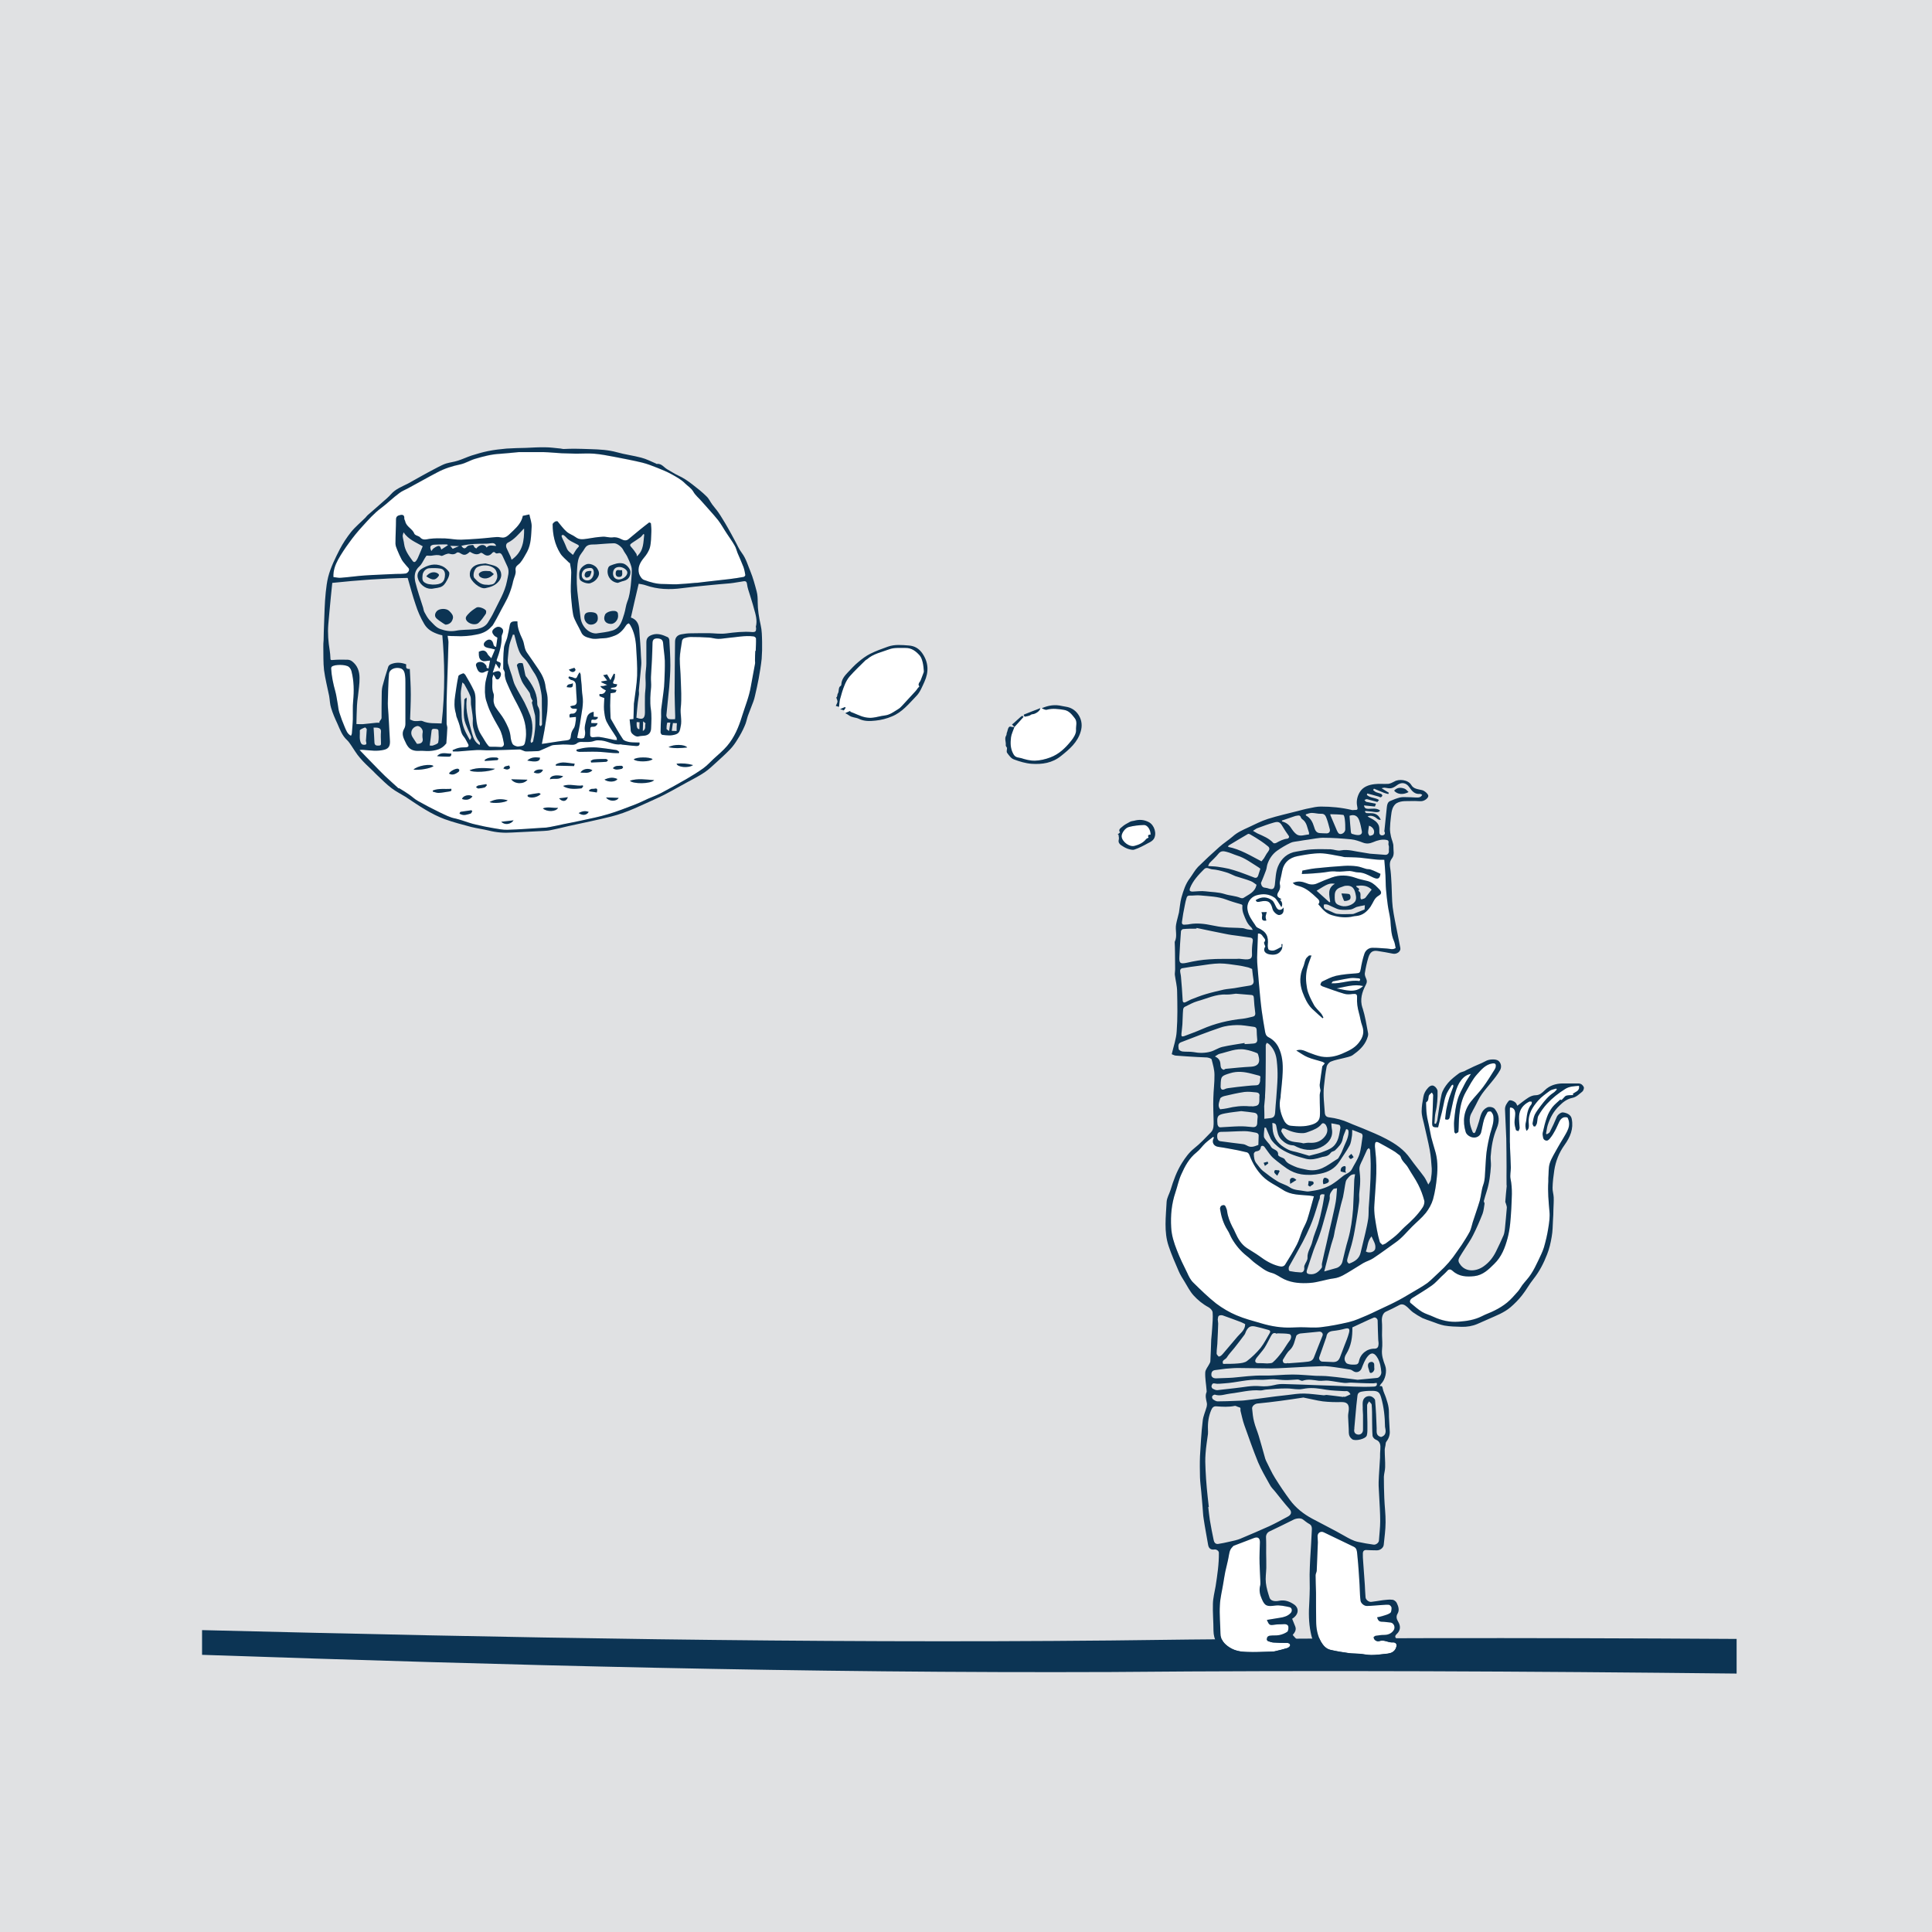 <?xml version="1.0" encoding="UTF-8"?>
<svg xmlns="http://www.w3.org/2000/svg" viewBox="0 0 136.06 136.06">
  <defs>
    <style>
      .cls-1 {
        fill: #fff;
      }

      .cls-2 {
        fill: #0c3454;
      }

      .cls-3 {
        fill: #e0e1e3;
      }
    </style>
  </defs>
  <g id="Layer_3" data-name="Layer 3">
    <rect class="cls-3" x="0" width="136.06" height="136.06"/>
  </g>
  <g id="B_W" data-name="B&amp;amp;W">
    <path class="cls-2" d="m14.23,114.8c21.33.53,42.67.94,64.01.73,14.68-.2,29.37-.2,44.06-.11v2.44c-14.68-.16-29.36-.24-44.05-.11-21.37.09-42.7-.48-64.02-1.21v-1.74Z"/>
    <g>
      <path class="cls-1" d="m24.75,47.26c.18.69.19,1.4.12,2.11-.04.42,0,.85-.02,1.27-.01.35-.05.68-.07,1.02,0,.05-.04.1-.06.16-.27-.14-.34-.39-.44-.61-.14-.33-.27-.67-.38-1.02-.06-.18-.08-.38-.11-.58-.06-.3-.09-.61-.17-.9-.15-.54-.27-1.08-.3-1.64,0-.04.02-.11.06-.13.21-.16.97-.15,1.18.02.09.07.16.19.19.3Z"/>
      <path class="cls-1" d="m40.06,47.16c.16.21.38.22.47.03.02-.03-.06-.16-.08-.16-.12.03-.25.08-.39.13Zm-.15,1.23c.39.06.45.03.43-.28-.13.12-.39,0-.43.28Zm11.83-9.98c.1.16.14.35.21.53.14.33.29.66.42,1,.06.17.1.37.13.56,0,.03-.07.12-.12.13-.33.06-.66.11-.98.15-.59.07-1.18.13-1.77.2-.23.02-.45.06-.67.07-.43.04-.87.08-1.31.1-.29.01-.59-.03-.89-.02-.49.01-.95-.12-1.4-.29-.15-.05-.28-.26-.34-.42-.13-.44.06-.8.34-1.14.18-.21.35-.47.42-.73.09-.35.08-.72.1-1.08.01-.2-.01-.4-.03-.61,0-.02-.11-.08-.13-.06-.22.16-.43.34-.65.51-.27.22-.54.45-.81.67-.15.12-.33.08-.48,0-.21-.11-.41-.17-.65-.13-.23.02-.46-.07-.69-.05-.36.02-.72.08-1.08.14-.28.04-.55.09-.81-.11-.2-.15-.45-.22-.64-.39-.23-.2-.41-.46-.64-.73-.01,0-.1,0-.16.02-.08.05-.19.14-.18.2,0,.72.15,1.41.53,2.03.15.25.41.44.62.66.02.02.07.03.07.04.03.22.08.44.09.66,0,.31-.03.63-.03.94-.01.26,0,.53.02.8.04.42.07.84.15,1.26.04.2.15.39.24.58.1.2.22.4.31.6.12.31.39.38.67.45.31.09.61,0,.92,0,.28-.01.53-.09.79-.19.36-.14.6-.42.8-.73.04-.06.11-.11.17-.13.03,0,.09.08.12.13.28.48.38,1.01.41,1.55.04.67.09,1.33.07,2-.03.66-.15,1.33-.23,1.99v.07c-.01.32-.02.65-.03,1-.12.01-.19.01-.27.02.02.24.06.46.07.69,0,.16.04.27.17.37.1.08.2.15.33.15v.42c-.21-.01-.4,0-.58-.03-.16-.03-.38-.08-.46-.19-.31-.46-.57-.94-.85-1.42-.02-.03-.03-.08-.03-.12-.01-.28-.03-.55-.03-.83,0-.3.02-.6.03-.88.14-.03.24-.02.33-.06.04-.02.06-.11.09-.17-.05,0-.11-.02-.16-.03-.08-.01-.16-.03-.24-.04v-.06c.15-.08.43.02.44-.27-.35-.04-.34-.04-.18-.39.04-.1.02-.22.03-.33-.03-.01-.05-.02-.08-.03-.07.13-.15.27-.24.46-.1-.17-.17-.29-.24-.41-.08.02-.15.04-.27.06.1.13.18.23.28.37-.15.03-.28.05-.4.07-.01.02-.02.04-.02.05.06.03.12.07.18.09.08.04.16.07.24.1-.09.03-.17.06-.26.08-.07.01-.14,0-.22.01q.06.14.39.3c-.07.2-.22.29-.45.25,0,.07-.01.15.01.16.11.05.23.09.33.13-.01.28-.04.56-.02.83.03.28.06.57.17.81.2.4.47.75.7,1.13.03.05.02.12.04.19-.06-.01-.12,0-.18-.01-.35-.07-.7-.16-1.05-.21-.16-.02-.34.02-.5.02-.06,0-.15-.06-.15-.11-.02-.15,0-.3,0-.46,0-.13.05-.18.18-.17.15.01.27-.05.34-.25-.17,0-.31-.01-.45-.01,0-.26,0-.25.24-.23.07.01.14-.05.2-.09.02-.02.01-.07.02-.11-.07,0-.13,0-.2-.01-.02,0-.04,0-.09-.01,0-.11,0-.22,0-.34q-.41.07-.49.45s-.01.04-.02.06c-.06.28-.16.55-.1.84.03.15,0,.32-.05.46-.04.1-.41.08-.5.01.08-.41.18-.81.23-1.21.08-.58.24-1.16.14-1.76-.04-.25-.04-.5-.06-.75-.03-.25-.05-.5-.07-.75-.01-.03-.03-.05-.07-.14-.07.11-.12.18-.15.26-.05.14-.1.21-.27.13-.1-.05-.22-.06-.33-.09-.02.04-.03.07-.04.1.07.05.13.13.21.15.25.04.31.2.32.42.02.35.03.7.06,1.04.02.21-.07.33-.27.34-.06.01-.13.04-.19.05.1.27.33.12.48.2-.05.2-.15.33-.35.32-.21,0-.2.11-.17.27.16-.02.3-.03.44-.04,0,.07,0,.13,0,.18-.04.22-.04.47-.16.63-.13.18-.18.35-.2.55,0,.2-.1.27-.3.29-.46.05-.93.13-1.39.2-.13.02-.25.04-.35.05.06-.33.13-.64.18-.94.07-.45.15-.9.2-1.35.03-.32.04-.66.02-.98-.01-.26-.11-.5-.14-.76-.05-.45-.24-.84-.49-1.21-.27-.41-.56-.81-.84-1.22-.05-.08-.1-.18-.12-.27-.06-.21-.08-.45-.18-.65-.19-.4-.36-.8-.35-1.25-.38-.02-.5.04-.54.28-.05.29-.11.58-.18.87-.07.25-.21.48-.23.73-.05.48-.04.97-.05,1.45,0,.04.04.09.06.13.02.06.06.12.05.18-.02.28.08.55.19.79.2.47.43.93.68,1.39.25.48.49.96.58,1.52.07.42.07.8-.03,1.21-.05.21-.17.22-.31.24-.11.01-.22.03-.31,0-.11-.03-.24-.1-.27-.19-.08-.16-.11-.35-.13-.54-.05-.41-.24-.77-.43-1.12-.18-.32-.43-.6-.63-.91-.07-.11-.11-.26-.13-.4-.02-.18.06-.4-.01-.56-.14-.35-.05-.69-.08-1.04,0-.07.04-.15.08-.29.07.11.12.16.14.23.04.14.18.14.24.08.08-.08.15-.21.15-.33,0-.11-.09-.24-.25-.21-.1.01-.19.05-.33.1.07-.22.14-.43.21-.64.08.12.16.23.26.37.04-.13.08-.22.09-.32.02-.21-.25-.12-.29-.28.2-.54.37-1.1.36-1.69,0-.05.02-.11.05-.16.07-.17.09-.32-.08-.44-.08-.06-.18-.08-.28-.06l-.32-.09s.06-.09.08-.13c.27-.45.49-.92.75-1.38.29-.51.5-1.05.62-1.62.06-.25.21-.51.17-.74-.05-.33.19-.38.33-.55.19-.23.33-.51.48-.77.29-.54.28-1.15.32-1.74.02-.29-.1-.59-.16-.89-.19.04-.32.07-.46.1-.08.43-.36.74-.67,1.04-.13.11-.24.24-.38.35-.14.12-.3.17-.5.13-.2-.05-.4-.02-.61,0-.72.08-1.45.13-2.18.16-.37.01-.74-.07-1.12-.09-.37,0-.75-.02-1.11.03-.26.04-.48.12-.68-.12-.06-.06-.17-.08-.26-.13-.05-.03-.11-.06-.13-.11-.13-.35-.55-.48-.64-.86-.01-.07-.07-.14-.07-.21.02-.21-.08-.29-.27-.25-.15.03-.3.08-.31.3,0,.57-.04,1.14-.04,1.71,0,.15.07.31.13.46.1.24.2.47.32.69.09.15.21.27.32.41.09.12.27.21.15.4-.04.07-.13.14-.2.15-.23.03-.46.02-.69.03-.75.04-1.49.06-2.23.11-.55.04-1.09.12-1.64.16-.17.02-.34-.03-.53-.05-.02-.46.13-.86.33-1.23.23-.41.49-.8.77-1.18.29-.41.61-.8.95-1.17.41-.45.82-.92,1.31-1.28.45-.34.84-.73,1.29-1.06.18-.14.4-.22.6-.33.69-.37,1.37-.76,2.06-1.12.52-.28,1.07-.45,1.65-.57.35-.08.68-.29,1.03-.39.57-.17,1.14-.32,1.74-.35.44-.03.88-.08,1.32-.12.05,0,.1,0,.15,0,.54,0,1.08,0,1.61,0,.43.01.84.06,1.26.08l1.02.03c.42,0,.84-.03,1.26,0,.48.04.95.13,1.42.22.66.13,1.32.25,1.98.41.36.09.72.23,1.07.37.32.13.65.26.96.43.34.19.71.38.98.66.19.19.44.33.59.59.14.25.38.44.57.66.39.45.8.88,1.17,1.34.23.3.41.64.62.95.18.28.38.54.54.83Z"/>
      <path class="cls-1" d="m30.53,53.95c-.19-.19-1.16-.02-1.41.25.4.06,1.24-.09,1.41-.25Zm1.06-.66c.15,0,.19-.06.2-.22-.36.02-.72-.15-1.01.18.28.04.54.03.81.04Zm.7,1.07s.07-.08.06-.12c0-.03-.05-.09-.09-.1-.16-.04-.57.17-.64.34.26.15.47.02.67-.12Zm-.5,1.19c-.43.04-.88-.05-1.3.12,0,.02,0,.05,0,.08.14.03.28.1.42.09.25,0,.49-.07.74-.1.15-.01.18-.07.15-.19Zm.65,1.79c.24.12.47.02.69-.04.06,0,.09-.11.13-.17-.02-.02-.04-.05-.06-.07-.25.04-.51.07-.76.11-.03.01-.06.07-.08.11,0,.01.05.05.08.06Zm1.81-2.12c-.19.04-.39.06-.58.1-.05.02-.1.07-.15.11.06.04.11.1.17.1.14-.01.29-.03.43-.07.07-.02.11-.1.17-.16-.02-.02-.03-.05-.04-.08Zm-1.71,1.05c.3.11.57.04.73-.18-.21-.18-.68-.06-.73.18Zm.53-2.03c.15.19,1.47.13,1.79-.1-.59-.04-1.19-.13-1.79.1Zm1.07-.65c.3-.02.59-.03.88-.06.03,0,.06-.06.09-.1-.05-.03-.09-.08-.13-.08-.3-.02-.59-.02-.84.16v.08Zm.34,2.89c.22.14,1.17.04,1.27-.12-.43-.12-.85-.11-1.27.12Zm1.69,1.29c-.3.04-.57.07-.87.1.23.25.67.2.87-.1Zm-.26-3.68s-.03-.12-.05-.18c-.13.03-.23.04-.31.08-.04.02-.07.09-.1.13.09.03.18.07.26.07.07,0,.16-.04.2-.1Zm1.24.82c-.38-.01-.74-.02-1.15-.03.25.36.91.36,1.15.03Zm.81.94c-.25.03-.5.07-.75.12-.03,0-.06.05-.06.07,0,.03.03.07.06.08.24.11.66.02.87-.2-.05-.03-.09-.07-.12-.07Zm.28-1.64c-.34-.06-.57.02-.65.19.3.13.56.06.65-.19Zm1.06,2.68c-.37.03-.71-.1-1.07.04.27.26.93.25,1.07-.04Zm-.57-2.01c.3-.09.65.08.93-.22-.52-.12-.92-.03-.93.22Zm1.7-.93s.02-.1.04-.17c-.46-.03-.91-.2-1.33.06v.08l1.29.03Zm-3.3-.39c.62.13.9.07.9-.2-.3-.04-.61-.06-.9.2Zm2.86,2.58c-.22.03-.42.05-.62.08.24.28.53.23.62-.08Zm1.08-.77l-.03-.06c-.44.08-.89-.14-1.37.03.04.05.04.06.05.06.39.2.8.16,1.22.12.05,0,.09-.1.13-.15Zm-.32,1.89c.27.19.56.16.71-.08-.22-.09-.44-.07-.71.08Zm.97-3.01c-.25-.19-.71-.1-.84.16.29,0,.58.09.84-.16Zm.31,1.56c.07-.26.02-.31-.19-.26-.07.01-.14,0-.2.01-.05.02-.1.06-.15.08,0,.03.01.06.01.09.17.02.34.05.53.08Zm.79-2.27s-.1-.09-.15-.09c-.28,0-.55,0-.82.03-.09,0-.17.06-.25.1l.03.12c.35-.02.71-.02,1.06-.05.05,0,.09-.07.13-.11Zm.75,2.65c-.29-.01-.58-.02-.89-.03.21.3.74.3.89.03Zm-1-1.29c.25.21.81.18.91-.04-.32-.15-.61-.09-.91.04Zm.83-2.08c-.47-.07-.94-.14-1.41-.18-.25-.02-.51-.01-.76.02-.21.02-.42.09-.63.13,0,.04,0,.07.01.11.07.02.14.05.21.05.4,0,.79-.02,1.19-.01.39.01.77.06,1.15.09.14.01.28.01.42.01l.03-.09c-.07-.05-.14-.12-.21-.13Zm.48,1.21s-.06-.1-.09-.1c-.22.01-.46-.04-.63.17.21.16.41.08.61.05.04-.01.1-.07.11-.12Zm.48.95c.19.24,1.47.24,1.71-.04-.6-.04-1.15-.14-1.71.04Zm.27-1.5c.2.2,1.17.18,1.33-.02-.24-.16-1.13-.16-1.33.02Zm3.02.3c.04.25.83.34,1.16.1-.38-.11-.77-.14-1.16-.1Zm-.57-1.16c.43.1.86.07,1.32.02-.19-.23-.96-.24-1.32-.02Zm6.14-6.78c-.01.23-.02.45-.02.68,0,.08.01.17,0,.24-.09.52-.2,1.04-.29,1.57-.12.73-.41,1.42-.63,2.13-.23.75-.53,1.47-1.04,2.07-.29.34-.63.62-.96.92-.23.22-.45.46-.71.65-.36.26-.75.5-1.14.73-.6.35-1.22.69-1.84,1.02-.3.15-.61.27-.92.4-.29.13-.58.28-.89.4-.64.24-1.27.5-1.93.69-.62.19-1.25.31-1.89.45-.41.09-.82.17-1.23.25-.32.07-.64.14-.96.2-.19.04-.37.05-.56.06-.82.05-1.64.12-2.46.14-.31.01-.63-.06-.94-.11-.43-.07-.86-.16-1.28-.26-.33-.07-.64-.19-.96-.29-.15-.04-.3-.1-.45-.13-.41-.07-.76-.27-1.13-.44-.52-.25-1.03-.52-1.53-.8-.22-.12-.39-.29-.59-.43-.23-.16-.46-.31-.7-.45-.03-.02-.09,0-.1-.03-.3-.28-.62-.55-.92-.84-.31-.3-.61-.61-.91-.92-.3-.3-.59-.61-.89-.92.06-.01.16-.02.26-.01.5.04.99.12,1.49-.01.34-.09.4-.32.39-.58-.03-.54-.06-1.08-.09-1.63-.01-.35-.06-.7-.06-1.05.01-.69.03-1.38.08-2.07.02-.28.32-.45.64-.43.25.02.44.1.49.5.02.18.03.36.03.54,0,.6,0,1.19,0,1.79,0,.37,0,.74,0,1.11,0,.12-.03.25-.09.35-.21.35-.04.66.11.97.03.07.07.15.12.22.2.31.49.38.84.36.24-.02.48.03.72.01.43-.03.85-.12,1.14-.49,0-.02.04-.03.04-.05.03-.36.05-.73.07-1.09,0-.1-.05-.2-.05-.3v-1.53c.01-.54.03-1.08.05-1.62.02-.5.03-1.01.05-1.51,0-.36.02-.72.03-1.07,0-.13-.04-.27-.06-.45.19.01.38.01.56.02.52.03,1.02,0,1.53-.12.4-.08.73-.25.97-.52l.11-.11.32.09c-.09.03-.18.08-.26.16-.16.15-.08.3.02.42.05.08.15.11.25.18-.03.2-.06.42-.09.65-.17-.03-.18-.13-.21-.25-.05-.18-.18-.31-.37-.25-.11.04-.25.15-.28.26-.05.16.09.26.25.3.08.02.17.03.25.05.09.02.19.05.28.07-.09.22-.17.4-.26.62-.08-.09-.16-.16-.22-.23-.05-.06-.07-.14-.13-.2-.16-.18-.35-.11-.53-.03,0,.25-.02.53.25.64.14.06.33-.01.54-.02-.03.15-.06.34-.11.57-.05-.03-.14-.06-.14-.07.03-.15-.07-.21-.16-.3-.14-.13-.45-.14-.55.01-.03.04-.04.1-.03.14.04.13.08.25.15.36.1.16.32.19.48.08.07-.04.16-.06.24-.08-.07.29-.15.55-.2.81-.03.24-.04.47-.04.71,0,.19.03.38.08.56.09.28.18.57.31.83.18.39.39.76.61,1.14.19.33.26.69.33,1.05.04.16-.06.28-.2.28-.25-.01-.51-.01-.77-.02-.04,0-.1-.04-.13-.08-.19-.22-.32-.5-.49-.75-.32-.48-.34-1.01-.39-1.54-.03-.37,0-.74-.02-1.11-.01-.17-.04-.35-.12-.5-.17-.36-.37-.71-.58-1.06-.03-.06-.13-.14-.16-.13-.13.05-.32.11-.34.2-.1.46-.16.92-.23,1.39-.06.4-.07.8.04,1.19.03.08.03.17.05.25.08.22.17.43.23.65.08.26.09.55.29.78.11.13.19.31.28.47.11.17.06.27-.13.28-.17,0-.34,0-.5.04-.15.03-.29.1-.44.16.01.03.02.06.02.09.14,0,.27.02.41,0,.43-.03.86-.08,1.29-.1.3-.01.6.03.9.02.7,0,1.4-.04,2.1-.06.07,0,.13.04.2.06.08.03.17.08.25.08.26,0,.52,0,.78-.02.07,0,.15-.01.21-.04.28-.12.55-.24.82-.36.09-.03.18-.03.28-.04l.51-.03c.14,0,.27,0,.4.01.21.01.42.05.6-.1.07-.06.18-.08.27-.09.33,0,.65.04.97-.08.14-.05.32-.03.48-.02.46.05.88.34,1.36.27.03,0,.06.02.09.02.33.03.67.08,1.01.1.13,0,.26-.05.21-.25h-.12v-.42s.08-.01.12-.02c.11-.03.24-.02.36-.04.28-.03.46-.2.47-.51.02-.46.05-.93-.02-1.38-.07-.51-.03-1.01.02-1.52.02-.24-.02-.48-.01-.72.02-.41.05-.81.07-1.22.02-.39.03-.79.04-1.18.01-.23.1-.32.34-.32.28.01.39.11.41.34.03.41.1.82.12,1.23.01.47-.01.95-.03,1.42-.01.28-.03.55-.07.82-.05.41-.11.81-.16,1.21-.02.17,0,.34,0,.51-.02.36-.03.73-.04,1.09,0,.06.07.16.11.17.32.04.63.08.95-.03.31-.1.3-.34.36-.59.1-.43-.04-.85,0-1.29.06-.66.01-1.33,0-2-.01-.48-.08-.97-.07-1.45.01-.42.1-.84.16-1.26.01-.07.08-.15.14-.18.15-.05.31-.09.47-.09.43,0,.86.01,1.29.04.21.01.42.09.64.09.22.01.44-.04.66-.06.61-.05,1.23-.19,1.85-.11.06.01.16.09.16.14.01.29,0,.59-.02.88Z"/>
      <path class="cls-1" d="m59.43,50.03c.05-.07.09-.13.12-.18l-.03-.06c-.1.04-.21.08-.36.15l-.07-.16c.02-.19.03-.37.07-.54.09-.33.18-.66.31-.97.09-.23.21-.46.37-.64.35-.4.74-.76,1.11-1.13.03-.03.08-.05.11-.07.44-.39,1.02-.5,1.55-.7.37-.14.76-.09,1.14-.1.45,0,.75.23,1.02.53.11.13.17.32.21.49.05.19.06.4.08.59,0,.05,0,.09-.02.14-.04.12-.09.25-.14.37-.04.09-.06.18-.11.25-.1.12-.14.23-.04.34-.05.06-.09.09-.12.13-.05.07-.09.14-.15.2-.31.34-.62.68-.93,1.01-.09.1-.19.2-.31.27-.3.18-.57.4-.95.44-.27.03-.54.12-.81.15-.37.05-.73-.05-1.07-.2-.18-.08-.36-.15-.54-.22.01-.02.02-.04.02-.06-.09.04-.18.08-.37.16l-.09-.19Z"/>
      <path class="cls-1" d="m72.7,50.3c.17,0,.54-.2.57-.43h.09c.13.07.26.14.37.11.4-.11.8-.05,1.19.01.37.06.56.32.77.59.2.25.07.56.09.82s-.17.56-.35.78c-.4.5-.86.94-1.46,1.16-.34.13-.72.22-1.08.23-.33.01-.67-.08-.98-.18-.18-.05-.4-.02-.54-.28-.22-.39-.22-.78-.17-1.19.02-.19.17-.52.24-.72.1-.11.57-.62.64-.7h0s.06-.06.06-.06c.02.02.03.03.05.03.1-.02.2-.04.3-.07.08-.03.14-.1.21-.1Z"/>
      <path class="cls-1" d="m80.71,59.1c-.21.26-.5.39-.81.47-.36.1-.88-.29-.91-.66-.02-.21.23-.6.51-.67.34-.09.71-.13,1.07-.14.25,0,.47.36.46.68-.22-.01-.19.11-.14.21-.07.04-.14.06-.18.11Z"/>
      <path class="cls-1" d="m95.67,68.9c.16.01.13.11.07.19-.66-.11-1.28.2-1.98.16.05-.05.08-.13.12-.14.41-.08.82-.17,1.24-.23.18-.02.36,0,.55.02Z"/>
      <path class="cls-1" d="m96,69.44c-.58.55-1.23.27-1.87.17.62-.11,1.22-.32,1.87-.17Z"/>
      <path class="cls-1" d="m93.14,71.71s.04-.03.06-.05c-.05-.09-.09-.2-.16-.28-.17-.21-.4-.4-.52-.63-.19-.36-.39-.72-.47-1.13-.09-.48-.11-.96.01-1.43.07-.31.2-.6.3-.9h-.17c-.09.09-.19.16-.23.25-.08.17-.1.36-.17.53-.27.59-.28,1.19-.06,1.8.16.42.34.84.67,1.17.16.15.33.3.49.45.09.07.17.15.25.22Zm3.86-9.21c-.2-.21-.43-.38-.71-.45s-.56-.12-.83-.22c-.56-.2-1.12-.22-1.68-.02-.33.12-.66.25-.99.4-.27.12-.53.1-.78,0-.31-.12-.6-.18-.97-.02.1.07.14.13.2.15.13.05.26.07.39.12.42.15.75.45,1.07.75.1.1.34.25.14.48.38.46.59.65.93.76.51.16,1.03.22,1.56.09.05-.01.1-.02.15-.02.49-.03.8-.32,1.06-.69.16-.23.23-.52.48-.69.11-.08.31-.15.22-.35-.05-.11-.16-.19-.24-.28Zm-8.11,1.97c-.06.31.02.4.29.36-.02-.11-.05-.19-.05-.27.01-.1.05-.2.08-.33-.13.01-.25.01-.37.01.02.1.06.17.05.23Zm.69-1.07c-.33-.24-.73-.28-1.15-.01.07.18.21.13.33.1.54-.11.73.01.86.53.05.2.33.44.48.42.24-.04.33-.2.29-.53-.15.23-.38.22-.5,0-.1-.17-.16-.4-.31-.51Zm6.98-2.15c-.1-.04-.22-.03-.32-.05-.23-.06-.45-.16-.68-.19-.3-.04-.61-.05-.91-.03-.67.04-1.33.1-2,.17-.32.03-.64.11-.93.16-.01.07-.03.13-.04.24.27,0,.53-.02.8-.04.34-.03.68-.05,1.02-.11.22-.04.43-.05.65-.02.3.02.61-.04.91-.04.2.01.4.1.6.1.38,0,.69.19,1.01.34.34.16.49.14.55-.24-.22-.1-.43-.21-.66-.29Zm-8.7,2.84c-.09-.5.21-.92.63-1.04.46-.13.87-.1,1.26.16.09.06.15.16.21.24.1.15.19.29.28.43.1-.15.07-.37-.1-.51.03-.01.06-.02.11-.05-.09-.05-.19-.09-.25-.16-.1-.13-.02-.27.05-.38.1-.17.13-.33.08-.53-.02-.11.03-.24.05-.36.04-.17.08-.35.11-.52.11-.62.51-.97,1.1-1.08.52-.1,1.06-.2,1.59-.2.5.01.99.14,1.49.22.07.01.14.04.21.05.36.01.73.01,1.09.04.35.03.69.09,1.03.12.23.02.46.02.69.03.03.38.06.73.08,1.09.02.33.01.67.04,1,.03.38.08.77.13,1.15.05.34.14.68.18,1.03.04.48.04.97.24,1.43.07.15.09.33.13.51-.2.15-.41.05-.62.04-.35-.02-.7-.06-1.05-.05-.24,0-.45.18-.53.41-.12.35-.2.72-.26,1.08-.05.26-.07.29-.34.31-.47.03-.94.07-1.4.17-.34.08-.65.25-.97.4-.07.03-.11.14-.13.22,0,.03.09.1.14.12.51.18,1.01.37,1.52.52.19.06.4.05.6.02.25-.02.33,0,.32.24-.02.37.03.73.13,1.08.09.3.12.62.23.91.17.47.06.83-.25,1.22s-.73.56-1.15.75c-.47.2-.96.3-1.47.21-.3-.06-.59-.17-.88-.28-.27-.1-.51-.28-.89-.15.3.18.53.36.8.47.33.14.68.21,1.02.32.07.02.13.07.19.11l-.12.15s-.06.05-.06.08c-.06.42-.13.85-.18,1.27-.01.15.04.3.06.42-.02.12-.06.22-.06.32,0,.37,0,.74.02,1.11,0,.13,0,.25-.01.38-.03.36-.29.51-.59.6-.49.15-.98.12-1.47.07-.25-.03-.42-.25-.51-.46-.22-.48-.33-.98-.2-1.52.02-.05.01-.11.01-.17.05-.53.12-1.07.14-1.6.03-.62-.02-1.24-.31-1.81-.16-.3-.4-.53-.68-.67-.19-.1-.22-.25-.25-.41-.09-.5-.17-1-.24-1.5-.04-.33-.08-.67-.11-1-.06-.69-.13-1.37-.18-2.06-.02-.22-.03-.43-.03-.65.02-.55.04-1.11.06-1.68.15-.03.27.06.35.2.08.13.25.22.09.41-.04.04.05.19.08.3-.17.24-.07.48.29.55.34.06.67.02.86-.34.05-.11.04-.25.06-.38h-.08c.01.07.02.13.02.18-.18.09-.34.2-.52.26-.11.03-.28.02-.38-.04-.06-.04-.09-.21-.08-.31.07-.66-.1-.97-.7-1.24-.09-.03-.15-.13-.2-.22-.22-.32-.45-.63-.52-1.03Z"/>
      <path class="cls-1" d="m99.45,91.41c.47-.3.95-.58,1.4-.9.24-.17.44-.41.66-.62.14-.13.29-.26.42-.41s.26-.09.37.01c.45.41.99.43,1.54.37.59-.07.99-.46,1.39-.86.52-.5.76-1.14.94-1.81s.22-1.36.26-2.05c.03-.71.1-1.42-.05-2.13-.05-.25.02-.53.02-.79-.01-.48-.04-.97-.06-1.45,0-.12,0-.25-.01-.37v-2.2c0-.07,0-.14.01-.21.22-.02.37.14.37.43,0,.2-.06.41-.05.61,0,.18.05.36.1.54.01.04.11.05.18.08.02-.08.08-.15.08-.23-.01-.28-.06-.56-.04-.83.03-.47.29-.8.7-1.01.05-.03.14,0,.2,0-.01.06,0,.14-.03.18-.27.32-.31.7-.36,1.09,0,.05,0,.09-.02.13q-.1.32.03.65c.21-.13.17-.36.16-.53-.06-.65.27-1.15.66-1.6.24-.27.54-.48.84-.7.12-.08.29-.1.44-.15.01.02.03.05.04.07-.08.08-.15.17-.23.22-.37.24-.63.57-.89.91-.15.2-.31.4-.43.63-.09.19-.12.41-.16.62-.01.06.04.14.07.21.02.02.11.02.12.01.05-.08.1-.15.12-.24.04-.18.02-.38.11-.53.17-.3.37-.58.6-.83.37-.4.81-.75,1.28-1.04.3-.19.63-.19.97-.22.07.4-.29.41-.45.59.01.01.04.02.06.03-.01.01-.02.03-.03.03-.15,0-.32,0-.47.04-.08.02-.15.12-.22.19-.07.06-.12.18-.2.08-.19.18-.4.34-.56.54-.16.21-.29.44-.38.69-.13.36-.22.73-.3,1.1-.03.11,0,.23.02.34.02.15.14.24.27.23.08-.01.18-.1.24-.19.13-.16.24-.34.34-.53.11-.2.19-.41.29-.61.12-.25.31-.38.58-.3.3.58-.05,1.02-.31,1.48-.13.22-.27.44-.39.66-.19.36-.43.71-.55,1.09-.1.32-.07.69-.1,1.04v.24c-.05.71.02,1.41.08,2.11.04.38-.02.78-.08,1.15-.07.47-.18.93-.31,1.38-.1.32-.26.63-.4.93-.16.33-.31.65-.51.95-.17.27-.41.51-.61.77-.11.15-.2.33-.33.47-.24.27-.47.54-.75.77-.26.21-.55.39-.85.54-.3.16-.63.26-.93.42-.52.26-1.07.34-1.63.38-.61.05-1.2-.08-1.76-.34-.27-.13-.56-.2-.81-.35-.28-.17-.54-.4-.8-.62-.11-.1-.05-.26.1-.36Z"/>
      <path class="cls-1" d="m97.57,87.58s-.11.04-.21.09c-.07-.08-.17-.13-.19-.21-.08-.28-.15-.56-.2-.85-.1-.59-.23-1.18-.18-1.79.04-.54.07-1.09.11-1.63.05-.74.04-1.48-.05-2.22-.02-.14-.03-.29-.01-.43.02-.16.15-.13.25-.08.32.17.64.35.95.53.15.08.29.18.42.29.08.05.17.12.19.2.09.31.36.48.51.74.23.41.51.79.72,1.21.18.35.32.73.42,1.11.04.14-.02.36-.11.49-.34.52-.79.96-1.26,1.37-.21.19-.39.41-.61.6-.24.21-.5.39-.75.58Z"/>
      <path class="cls-1" d="m84.27,81.15c.23-.18.39-.43.6-.63.18-.17.38-.31.57-.46.02.02.03.04.05.06-.19.32-.02.61.33.65.46.06.92.16,1.37.24.19.04.38.09.57.13.14.02.2.11.25.25.21.55.5,1.04.92,1.46s.94.63,1.41.94c.59.39,1.24.34,1.88.41.1,0,.19.03.31.05-.16.57-.3,1.11-.47,1.65-.09.27-.24.51-.35.78-.13.32-.22.66-.38.97-.25.48-.53.94-.82,1.4-.09.15-.25.17-.44.12-.52-.13-.95-.39-1.38-.71-.28-.2-.58-.37-.87-.56-.41-.27-.64-.67-.83-1.1-.07-.15-.13-.29-.21-.42-.17-.34-.31-.69-.36-1.07-.01-.11-.06-.23-.11-.34-.06-.14-.2-.11-.29-.06-.06.03-.11.15-.1.23.08.52.23,1.02.52,1.48.13.19.2.42.32.62.27.46.61.87,1.03,1.2.23.17.42.39.65.55.35.24.67.54,1.11.65.32.08.59.31.89.45.58.27,1.19.3,1.81.26.58-.04,1.12-.25,1.68-.32.47-.06.83-.32,1.22-.55.29-.17.57-.36.86-.53.23-.13.49-.2.7-.34.54-.36,1.05-.74,1.57-1.11.45-.31.79-.74,1.17-1.12.32-.32.68-.61.96-.96.22-.28.41-.62.51-.96.14-.51.22-1.04.27-1.56.07-.64.06-1.29-.14-1.91-.09-.31-.18-.61-.26-.92-.06-.27-.1-.54-.16-.81-.05-.25-.12-.5-.15-.75-.04-.27-.04-.54-.05-.81,0-.03,0-.08.01-.08.23-.12.1-.38.23-.53.05-.06.11-.1.17-.15.03.06.09.13.09.19-.02.63-.04,1.27-.07,1.9-.01.33.03.37.42.36.08-.35.17-.72.27-1.09.13-.5.16-1.04.44-1.49.08-.12.15-.25.23-.36.02-.04.07-.05.11-.07.01.05.03.1.02.14-.09.25-.19.5-.28.76-.08.26-.15.52-.2.78-.05.25-.07.51-.1.76.21.08.3,0,.33-.16.11-.49.2-.99.33-1.48.08-.32.18-.64.34-.92.18-.28.4-.56.82-.63-.16.25-.32.47-.44.71-.18.36-.39.72-.5,1.11-.14.46-.19.95-.24,1.44-.03.27,0,.55.01.82,0,.04.08.12.1.12.07-.03.18-.08.19-.13.03-.39.02-.78.06-1.17.06-.56.17-1.12.46-1.63.25-.43.47-.89.8-1.25.29-.32.59-.69,1.08-.76.16-.02.25.03.23.19,0,.08-.03.16-.07.22-.27.42-.52.85-.82,1.25-.27.37-.6.69-.88,1.05-.49.64-.58,1.36-.35,2.12.06.2.32.38.57.39.23.01.44-.12.51-.34.08-.3.12-.62.21-.92.06-.18.15-.36.25-.53.03-.05.22-.07.25-.03.08.09.15.21.16.33.05.42-.11.81-.22,1.2-.11.43-.2.87-.26,1.31-.05.4-.06.81-.09,1.21-.03.37-.01.73-.14,1.09s-.15.76-.25,1.13c-.15.51-.33,1-.49,1.5-.07.22-.11.46-.21.67-.17.32-.37.63-.57.94-.1.16-.23.31-.33.47-.36.54-.77,1.02-1.25,1.45-.28.25-.54.53-.83.76-.35.25-.73.46-1.1.68-.4.24-.81.48-1.23.69-.41.21-.83.39-1.24.59-.23.11-.47.23-.71.33-.41.17-.81.36-1.23.46-.67.16-1.34.29-2.02.37-.46.05-.94,0-1.41,0-.21,0-.42.02-.63.02-.73.03-1.45-.09-2.15-.3-.58-.17-1.17-.32-1.73-.56-.5-.21-.99-.5-1.43-.83-.57-.45-1.09-.96-1.61-1.47-.19-.18-.32-.44-.43-.69-.26-.52-.52-1.05-.73-1.6-.2-.51-.37-1.03-.4-1.6-.05-.85.03-1.67.3-2.47.14-.41.22-.84.4-1.24.26-.59.56-1.16,1.09-1.58Z"/>
      <path class="cls-1" d="m97.13,115.57c.32-.12.59.08.88.09.01,0,.03,0,.04,0,.15-.02.29.04.3.18.01.12-.05.27-.13.37-.17.21-.42.24-.66.26-.33.04-.66.08-.99.08-.28,0-.57-.07-.85-.09-.23-.02-.47-.01-.7-.04-.44-.06-.88-.13-1.31-.23-.32-.07-.52-.3-.69-.59-.24-.45-.32-.93-.33-1.43-.01-.67-.01-1.35-.01-2.02-.01-.41-.03-.81-.03-1.22,0-.11.07-.21.08-.32.03-.67.05-1.33.08-2,0-.14-.02-.29-.02-.44,0-.23.22-.37.43-.27.71.34,1.41.68,2.12,1.02.21.1.22.3.24.49.05.48.09.96.12,1.44.04.5.06.99.08,1.49.01.13.02.27.04.4.04.18.26.36.46.35.36-.01.71-.05,1.06-.07.17-.01.34-.03.5-.01.06.01.15.12.16.19,0,.12-.01.31-.09.37-.15.11-.36.16-.55.22-.12.04-.24.06-.38.09.06.19.12.3.32.31.22,0,.43.04.65.06.19.03.37.33.17.58-.16.21-.39.28-.65.29-.2,0-.39.03-.59.06-.06.01-.11.07-.15.1.04.25.27.32.4.28Z"/>
      <path class="cls-1" d="m88.32,108.31c.27-.1.42.01.41.3-.01.37-.04.74-.03,1.11,0,.55.04,1.1.06,1.64,0,.1.01.2-.01.29-.09.33-.03.64.11.95.21.51.38.55.95.47.32-.04.67.04,1,.11.18.04.22.27.09.41-.2.22-.48.3-.76.34-.3.05-.6.1-.92.15.16.38.2.39.54.34.22-.04.45-.02.67-.04.14,0,.27.04.3.16.02.12,0,.32-.08.38-.16.11-.36.19-.56.23-.21.04-.43.01-.65.04-.07,0-.18.06-.2.12-.04.11-.04.24.11.28.11.03.21.07.32.08.32.02.64.03.96.03.14,0,.23.06.23.17,0,.07-.11.16-.19.19-.29.09-.58.16-.88.23-.12.03-.25.02-.37.03-.53.01-1.05.04-1.58.02-.44,0-.88-.08-1.25-.32-.36-.23-.64-.53-.64-1.01,0-.65-.08-1.31-.04-1.96.02-.52.16-1.04.24-1.55.05-.27.08-.54.14-.81.07-.34.17-.68.23-1.02.05-.25.06-.51.26-.71.03-.03.06-.08.1-.1.48-.18.96-.37,1.44-.55Z"/>
      <path class="cls-2" d="m98.18,55.68c.22-.24.48-.23.73-.14.11.04.19.15.29.24-.4.22-.81.16-1.02-.1Z"/>
      <path class="cls-2" d="m96.34,96.22c-.02-.21.08-.31.28-.31.05,0,.13.07.15.12.02.11,0,.23.02.41-.01.02-.04.13-.1.18-.08.06-.21.15-.26-.06-.02-.12-.08-.23-.09-.34Z"/>
      <path class="cls-2" d="m95.33,81.49c-.07.05-.14.13-.21.13-.05,0-.13-.11-.14-.17,0-.05.1-.1.19-.19.07.11.12.17.16.23Z"/>
      <path class="cls-2" d="m95,62.96c.12.02.16.32.04.4-.1.06-.24.1-.36.09-.04,0-.08-.15-.12-.24-.03-.07-.05-.16-.09-.29.2.01.37.01.53.04Z"/>
      <path class="cls-2" d="m94.76,82.16c.03.09-.01.19-.01.29-.01.03.02.06.05.14-.14-.03-.26-.05-.37-.09-.03-.01-.02-.15.01-.21.05-.14.29-.22.32-.13Z"/>
      <path class="cls-2" d="m96.24,61.2c.1.02.22,0,.32.05.23.08.44.19.66.29-.06.38-.21.4-.55.24-.32-.15-.63-.34-1.01-.34-.2,0-.4-.09-.6-.1-.3,0-.61.06-.91.04-.22-.03-.43-.02-.65.02-.34.06-.68.08-1.02.11-.27.02-.53.03-.8.04.01-.11.03-.17.04-.24.29-.05.61-.13.93-.16.67-.07,1.33-.13,2-.17.3-.02.61-.01.91.03.23.03.45.13.68.19Z"/>
      <path class="cls-2" d="m93.56,83.07c.07.15.02.25-.36.33-.07-.18-.03-.44.1-.46.08,0,.23.06.26.13Z"/>
      <path class="cls-2" d="m92.49,83.24c.1.19-.14.21-.23.33-.05-.03-.1-.06-.14-.09.02-.09.03-.18.04-.31.1.02.3,0,.33.07Z"/>
      <path class="cls-2" d="m93.04,71.38c.07.08.11.19.16.28-.02.02-.04.03-.06.05-.08-.07-.16-.15-.25-.22-.16-.15-.33-.3-.49-.45-.33-.33-.51-.75-.67-1.17-.22-.61-.21-1.21.06-1.8.07-.17.09-.36.17-.53.04-.09.14-.16.23-.25h.17c-.1.3-.23.59-.3.9-.12.47-.1.95-.01,1.43.08.41.28.77.47,1.13.12.23.35.42.52.63Z"/>
      <path class="cls-2" d="m93.68,63.52c-.06-.47-.23-.96.33-1.28-.39-.05-.5-.01-1.29.49l.9.81s.04-.02.06-.02Zm1.79-.11c.04-.11.04-.25.01-.37-.07-.41-.2-.71-.72-.66-.11.01-.21.07-.32.1q-.43.13-.44.54c-.02.56.04.66.47.78.36.1.89-.1,1-.39Zm.63.64c.01-.07.01-.15.02-.3-.21.04-.39.07-.57.12-.14.05-.28.16-.43.18-.24.03-.5.04-.75.01-.17-.02-.33-.11-.49-.18-.21-.08-.4-.24-.64-.18-.06.23.05.34.26.39.04.01.08.04.13.06.19.07.37.2.56.21.35.04.71.01,1.06.01.03,0,.07-.01.1-.02l.75-.3Zm.44-.23c-.26.37-.57.66-1.06.69-.05,0-.1.01-.15.02-.53.13-1.05.07-1.56-.09-.34-.11-.55-.3-.93-.76.2-.23-.04-.38-.14-.48-.32-.3-.65-.6-1.07-.75-.13-.05-.26-.07-.39-.12-.06-.02-.1-.08-.2-.15.37-.16.66-.1.97.02.25.11.51.13.78,0,.33-.15.66-.28.99-.4.56-.2,1.12-.18,1.68.02.27.1.55.15.83.22s.51.24.71.45c.08.09.19.17.24.28.09.2-.11.27-.22.35-.25.17-.32.46-.48.69Zm-.38-.6c.15-.19.29-.39.44-.57-.34-.33-.72-.3-1.09-.26,0,.16.33.13.15.35.21.1.14.32.15.47.02.14.05.14.14.11.08-.02.16-.05.21-.1Z"/>
      <path class="cls-2" d="m90.86,83.38c0-.14-.04-.27,0-.34.11-.15.27-.11.44.06-.13.08-.26.16-.45.28Z"/>
      <path class="cls-2" d="m89.95,82.8c-.07-.08-.21-.17-.21-.26,0-.24.2-.09.31-.13.03.02.05.04.07.06-.05.11-.11.22-.17.33Z"/>
      <path class="cls-2" d="m89.08,82.11c-.03-.07-.06-.15-.09-.22.09-.03.19-.05.28-.08.02.04.04.08.05.12l-.24.18Z"/>
      <path class="cls-2" d="m89.18,64.83c-.27.04-.35-.05-.29-.36.01-.06-.03-.13-.05-.23.12,0,.24,0,.37-.01-.03.13-.07.23-.08.33,0,.08.03.16.05.27Z"/>
      <path class="cls-2" d="m88.43,63.39c.42-.27.82-.23,1.15.01.15.11.21.34.31.51.12.22.35.23.5,0,.04.33-.05.49-.29.53-.15.02-.43-.22-.48-.42-.13-.52-.32-.64-.86-.53-.12.03-.26.08-.33-.1Z"/>
      <path class="cls-2" d="m93.09,85.16c.08-.34.13-.69.19-1.04-.21-.04-.34-.02-.33.22,0,.07-.04.15-.07.22-.11.36-.21.71-.33,1.06-.09.26-.18.51-.29.76-.16.37-.33.73-.52,1.09-.31.57-.63,1.14-.95,1.71-.06.11-.05.33.06.34.25.05.51.08.77.09.17,0,.25-.16.23-.33-.01-.06,0-.12.02-.17.07-.18.22-.36.21-.53-.03-.43.26-.76.34-1.15.1-.43.29-.83.42-1.25.1-.34.18-.68.25-1.02Zm.34-26.47c.17,0,.26-.13.22-.29-.07-.24-.12-.48-.21-.72-.07-.18-.12-.39-.41-.37-.21.01-.43-.06-.65-.06-.14,0-.28.06-.42.1,0,.02.01.05.01.08.32.17.47.46.57.79.06.2.13.43.4.45.16.01.33.02.49.02Zm.64,25.94c.05-.3.06-.6.09-.95-.13.03-.22.02-.26.06-.14.17-.29.34-.25.6,0,.11-.03.22-.06.33-.08.3-.16.61-.25.91-.13.46-.25.93-.41,1.38-.12.37-.29.71-.42,1.08-.16.46-.31.94-.47,1.41-.05.17-.01.25.17.28.4.06.66-.16.87-.45.05-.07-.01-.21.02-.31.1-.47.21-.94.32-1.41.11-.51.23-1.02.35-1.52.1-.47.22-.94.3-1.41Zm.67-26.21c0-.23,0-.46-.03-.69-.01-.12-.05-.33-.11-.34-.29-.04-.6-.04-.91-.05,0,.07,0,.09.02.11.15.35.3.71.45,1.06.04.08.09.18.16.21.18.07.41-.1.42-.3Zm.26,35.45c.07-.27.02-.37-.27-.3-.28.08-.57.13-.85.16-.27.03-.43.14-.47.41,0,.03-.02.07-.03.1-.16.45-.31.9-.47,1.34-.05.13.06.3.2.31.25.01.49.02.74.03.27.01.42-.08.52-.34s.2-.53.3-.79c.12-.31.25-.61.33-.92Zm.29-8.73c.04-.66.05-1.31.08-1.97,0-.15.04-.31.06-.47-.31-.03-.44.2-.58.36-.08.09-.09.25-.12.38-.05.29-.09.58-.15.87-.04.18-.11.36-.15.55-.15.61-.29,1.22-.43,1.83-.03.14-.04.28-.08.42-.05.19-.12.36-.17.55-.14.51-.27,1.02-.4,1.53-.03.1-.05.19-.09.35.32-.09.57-.16.82-.23.22-.05.41-.24.46-.46.13-.52.24-1.05.4-1.57.2-.7.29-1.42.35-2.14Zm.71-15.7c-.65-.15-1.25.06-1.87.17.64.1,1.29.38,1.87-.17Zm-.26-.35c.06-.08.09-.18-.07-.19-.19-.02-.37-.04-.55-.02-.42.06-.83.15-1.24.23-.04.01-.07.09-.12.14.7.04,1.32-.27,1.98-.16Zm-.08-10.28c.14,0,.28-.08.25-.26-.05-.26-.1-.53-.19-.78-.12-.34-.37-.43-.68-.32.03.37.05.72.09,1.08,0,.07.03.18.07.19.15.05.31.09.46.09Zm-4.83,36.27c-.2.18-.33.44-.48.68-.03.04,0,.13.02.18.02.04.09.07.13.07.07.01.15,0,.22-.02v.02c.47-.04.95-.06,1.42-.12.16-.02.32-.1.39-.29.2-.52.41-1.03.61-1.54.06-.15-.07-.29-.23-.28-.45.05-.89.08-1.34.13-.1.02-.25.09-.28.17-.12.35-.16.72-.46,1Zm-.56-37.29s.02.04.02.06c.27.07.47.21.62.44.12.18.25.37.42.48.26.16.56.01.85,0,0-.06.02-.11,0-.15-.12-.32-.14-.7-.46-.92-.05-.03-.09-.08-.11-.14-.05-.16-.17-.14-.29-.11-.08,0-.15.04-.23.06-.27.09-.54.19-.82.28Zm.02,21.7s-.08.16-.05.2c.1.18.21.37.36.5.34.3.8.21,1.19.33.15-.02.28-.05.42-.04.36.02.68-.04.96-.3.29-.27.4-.59.22-.92-.08-.15-.24-.21-.32-.1-.22.28-.53.4-.85.52-.14.06-.29.11-.43.12-.46.02-.88-.11-1.29-.3-.06-.03-.16-.04-.21-.01Zm9.06,12.28c.26.22.52.45.8.62.25.15.54.22.81.35.56.26,1.15.39,1.76.34.56-.04,1.11-.12,1.63-.38.3-.16.63-.26.93-.42.3-.15.59-.33.85-.54.28-.23.51-.5.75-.77.13-.14.22-.32.33-.47.2-.26.44-.5.61-.77.2-.3.35-.62.51-.95.14-.3.3-.61.4-.93.13-.45.24-.91.31-1.38.06-.37.12-.77.08-1.15-.06-.7-.13-1.4-.08-2.11v-.24c.03-.35,0-.72.1-1.04.12-.38.36-.73.55-1.09.12-.22.26-.44.39-.66.26-.46.61-.9.31-1.48-.27-.08-.46.05-.58.3-.1.2-.18.41-.29.61-.1.19-.21.37-.34.53-.06.09-.16.18-.24.19-.13,0-.25-.08-.27-.23-.02-.11-.05-.23-.02-.34.08-.37.17-.74.3-1.1.09-.25.22-.48.38-.69.16-.2.37-.36.56-.54.08.1.13-.02.2-.08.07-.07.14-.17.22-.19.15-.04.32-.03.47-.04.01,0,.02-.02.03-.03-.02,0-.05-.02-.06-.03.16-.18.52-.19.45-.59-.34.03-.67.03-.97.22-.47.29-.91.64-1.28,1.04-.23.25-.43.53-.6.83-.09.15-.07.35-.11.53-.02.09-.07.16-.12.24,0,0-.1,0-.12-.01-.03-.07-.08-.15-.07-.21.04-.21.07-.43.16-.62.12-.23.28-.43.43-.63.26-.34.52-.67.89-.91.08-.05.15-.14.23-.22-.01-.02-.03-.05-.04-.07-.15.05-.32.07-.44.15-.3.22-.6.43-.84.7-.39.45-.72.95-.66,1.6.01.17.05.4-.16.53q-.13-.33-.03-.65s.01-.08.02-.13c.05-.39.09-.77.36-1.09.03-.04.02-.12.03-.18-.06,0-.15-.04-.2,0-.41.21-.67.54-.7,1.01-.02.27.03.55.04.83,0,.08-.06.15-.08.23-.07-.03-.17-.04-.18-.08-.05-.18-.1-.36-.1-.54,0-.2.05-.41.05-.61,0-.29-.15-.45-.37-.43-.01.07-.01.14-.01.21v2.2c.01.12.01.25.01.37.02.48.05.97.06,1.45,0,.26-.07.54-.02.79.15.71.08,1.42.05,2.13-.04.69-.08,1.38-.26,2.05s-.42,1.31-.94,1.81c-.4.4-.8.79-1.39.86-.55.06-1.09.04-1.54-.37-.11-.1-.24-.16-.37-.01s-.28.28-.42.41c-.22.21-.42.45-.66.62-.45.32-.93.6-1.4.9-.15.1-.21.26-.1.36Zm-9.73-12.32c.03.59.31,1.03.8,1.34.19.12.38.23.61.28.39.08.77.21,1.15.32.03.01.07-.01.11-.02.25-.07.51-.12.76-.21.28-.11.6-.21.82-.4.4-.34.44-.86.53-1.34,0-.06-.04-.19-.08-.2-.19-.05-.39-.08-.56-.11.01.15.01.26.03.36.12.56-.17.97-.59,1.23-.57.35-1.22.37-1.85.08-.1-.04-.2-.12-.29-.12-.33-.01-.57-.16-.81-.39-.26-.26-.29-.57-.35-.88-.03-.19-.06-.3-.3-.3.01.12.02.24.02.36Zm-2.47,14.68c.22-.26.54-.46.54-.88-.09-.04-.19-.1-.29-.14-.43-.16-.85-.32-1.28-.47-.08-.03-.21-.02-.28.02-.06.04-.07.17-.08.26,0,.09.03.19.03.29-.01.41-.03.81-.05,1.21,0,.3-.06.59-.06.89-.01.07.08.16.14.22.02.02.11-.02.16-.05.06-.05.11-.1.16-.16.34-.4.67-.79,1.01-1.19Zm8.55,1.75c.1-.54.57-.91,1.1-.9.2,0,.27-.12.28-.28.02-.13-.02-.26-.02-.39-.02-.44-.03-.88-.04-1.32-.01-.13-.16-.24-.27-.2-.22.09-.43.19-.65.29-.29.13-.57.27-.86.4.01.68-.08,1.3-.43,1.87-.07.1-.12.24-.12.36,0,.11.09.28.18.32.16.07.35.08.53.07.13,0,.26-.02.3-.22Zm-6.67-17.97c0,.14.01.27.01.41.01.15,0,.3,0,.47.17-.02.26-.03.36-.04.28-.02.38-.12.4-.4.02-.34.05-.68.08-1.02.03-.49.08-.98.09-1.46.01-.38-.01-.75-.05-1.12-.04-.47-.2-.89-.55-1.22-.04-.04-.1-.06-.16-.09-.02.06-.07.12-.07.17v1.03c0,.61-.01,1.22-.02,1.83,0,.23-.02.46-.03.68,0,.08,0,.15-.01.22-.01.18-.04.36-.05.54Zm.02,1.51c-.02.21-.05.41-.04.61,0,.09.08.18.14.26.08.11.17.2.26.31.07.09.11.21.2.27.18.12.43.16.4.46-.01.03.06.09.11.12.12.07.3.1.36.2.15.29.43.37.68.49s.53.16.79.22c.41.1.81.07,1.18-.1.33-.15.63-.37.94-.57.07-.04.15-.08.19-.14.11-.19.23-.39.3-.59.15-.41.4-.78.41-1.23,0-.16-.06-.21-.17-.21-.09.24-.2.45-.24.68-.06.35-.3.57-.53.8-.07.08-.22.08-.29.16-.13.18-.29.27-.51.3-.06,0-.12.02-.18.04-.35.11-.7.2-1.07.11-.61-.16-1.22-.34-1.76-.69-.18-.11-.31-.25-.46-.38-.03-.03-.07-.07-.1-.11-.06-.07-.13-.15-.17-.23-.12-.26-.23-.53-.34-.79-.03,0-.07,0-.1,0Zm-.34,17.75c-.84-.05-1.64.2-2.46.25-.23.01-.47.06-.69.01-.2-.04-.21.09-.24.18-.02.05.04.16.09.19.1.05.22.11.32.1.41-.04.82-.1,1.24-.14.59-.06,1.17-.2,1.78-.14.33.03.67,0,1-.08.22-.06.46-.08.68-.07.87.02,1.73.06,2.59.09l.9.03c.95.03,1.89.11,2.84.06.18-.01.24-.11.19-.26-.11.01-.22.04-.33.03-.5,0-.99-.03-1.49-.05-.16,0-.32.04-.47.02-.38-.04-.75-.12-1.13-.16-.21-.02-.43.03-.65.01-.38-.05-.76-.14-1.15,0-.03.01-.07,0-.1-.01-.08-.03-.17-.08-.25-.08-.29.01-.59.05-.88.04-.27,0-.55-.05-.82-.06-.33,0-.65.06-.97.04Zm7.99-37.86c-.24.1-.46.13-.72.03s-.54-.2-.82-.23c-.64-.06-1.28-.11-1.92-.11-.37-.01-.74.08-1.11.13-.22.03-.43.06-.65.1-.2.04-.41.04-.58.12-.34.16-.66.35-.96.56-.32.23-.55.56-.68.94-.05.15-.05.31-.11.46-.1.29-.23.58-.35.88.04.21.11.32.32.33.09.01.18.04.27.07.25.07.35,0,.39-.28.05-.44.06-.9.22-1.29.23-.56.67-.96,1.31-1.05.34-.05.67-.13,1.01-.15.46-.03.93-.02,1.39-.01.24.01.49.13.71.08.53-.1,1.02.08,1.52.14.18.02.36.07.54.09.35.03.71.05,1.06.08.18.02.3-.12.27-.31-.01-.12.03-.27-.02-.37-.05-.12.1-.33-.15-.37-.33-.06-.64.03-.94.16Zm-8.3,36.55c.02.14.15.14.26.14.17,0,.35,0,.59.02.09-.02.29.01.39-.08.24-.21.44-.46.63-.71.2-.27.36-.57.57-.84.11-.15.13-.4-.04-.44-.26-.05-.54-.04-.81-.05-.03-.01-.07.03-.09.02-.23-.12-.32.04-.41.2-.15.27-.28.56-.45.82-.17.24-.37.46-.55.69-.05.07-.1.16-.09.23Zm8.96-8.19c.1-.05.16-.06.21-.09.25-.19.51-.37.75-.58.22-.19.4-.41.61-.6.47-.41.92-.85,1.26-1.37.09-.13.15-.35.11-.49-.1-.38-.24-.76-.42-1.11-.21-.42-.49-.8-.72-1.21-.15-.26-.42-.43-.51-.74-.02-.08-.11-.15-.19-.2-.13-.11-.27-.21-.42-.29-.31-.18-.63-.36-.95-.53-.1-.05-.23-.08-.25.08-.02.14-.01.29.01.43.09.74.1,1.48.05,2.22-.04.54-.07,1.09-.11,1.63-.05.61.08,1.2.18,1.79.05.29.12.57.2.85.02.08.12.13.19.21Zm-10.24-11.12c.45-.04.9-.11,1.34-.12.2-.01.23-.11.27-.24.03-.08,0-.17.02-.26.04-.12-.01-.17-.12-.19-.17-.04-.33-.09-.5-.13-.5-.13-.99-.19-1.5-.03-.59.18-.63.22-.66.66,0,.1-.01.2-.01.3.02.2.12.24.3.16.07-.04.16-.06.24-.07.21-.03.41-.05.62-.08Zm.26,31.8c.67-.28,1.34-.57,2.01-.87.45-.21.89-.45,1.33-.69.19-.11.29-.29.09-.52-.36-.4-.68-.82-1.02-1.24-.13-.15-.28-.3-.37-.48-.29-.52-.59-1.03-.82-1.57-.35-.86-.66-1.75-.97-2.62-.12-.33-.18-.67-.27-1.01-.02-.09.06-.22-.11-.25-.11-.02-.21-.11-.3-.09-.43.09-.86.06-1.28.03-.2-.02-.3.09-.37.26-.19.44-.25.9-.23,1.38.01.1,0,.2,0,.3-.06.47-.14.93-.17,1.4-.03.37-.02.75,0,1.13.02.43.05.87.09,1.31.04.43.09.87.14,1.31h-.04c.04.3.06.6.11.9.08.48.17.95.27,1.42.03.16.12.31.32.28.26-.04.51-.09.76-.15.28-.06.57-.12.84-.23Zm.9-34.86c.16-.01.27-.09.26-.27-.02-.23-.04-.46-.04-.69-.01-.16-.1-.21-.23-.22-.39-.05-.78-.13-1.17-.12s-.79.05-1.16.18c-.93.31-1.85.68-2.77,1.03-.24.09-.18.31-.16.48,0,.07.17.16.27.17.25.03.51,0,.76.04.41.08.82.08,1.22-.03.28-.08.53-.26.81-.33.52-.12,1.05-.19,1.58-.28,0,.03,0,.06,0,.08.21-.01.42-.02.62-.04Zm9.56,39.53c-.16-.02-.33,0-.5.01-.35.02-.7.06-1.06.07-.2.01-.42-.17-.46-.35-.02-.13-.03-.27-.04-.4-.02-.5-.04-.99-.08-1.49-.03-.48-.07-.96-.12-1.44-.02-.19-.03-.39-.24-.49-.71-.34-1.41-.68-2.12-1.02-.21-.1-.43.04-.43.27,0,.15.02.3.02.44-.03.67-.05,1.33-.08,2-.01.11-.08.21-.08.32,0,.41.02.81.03,1.22,0,.67,0,1.35.01,2.02,0,.5.09.98.33,1.43.17.29.37.52.69.59.43.1.87.17,1.31.23.23.03.47.02.7.04.28.02.57.09.85.09.33,0,.66-.04.99-.08.24-.02.49-.05.66-.26.08-.1.14-.25.13-.37-.01-.14-.15-.2-.3-.18-.01,0-.03,0-.04,0-.29-.01-.56-.21-.88-.09-.13.04-.36-.03-.4-.28.04-.03.09-.09.15-.1.2-.03.39-.06.59-.06.26,0,.49-.08.65-.29.2-.25.02-.55-.17-.58-.22-.02-.43-.06-.65-.06-.2-.01-.26-.12-.32-.31.14-.03.26-.05.38-.09.19-.06.4-.11.55-.22.08-.06.09-.25.09-.37-.01-.07-.1-.18-.16-.19Zm-9.4-31.93c-.06.01-.15.12-.14.18.01.24.03.48.2.68.14.17.26.36.43.5.33.26.67.52,1.03.74.27.17.6.24.86.42.32.22.69.2,1.04.27.11.02.23.04.34.02.28-.04.56-.08.83-.16.26-.08.52-.18.75-.32.27-.17.53-.37.78-.58.21-.18.51-.23.65-.51.17-.34.4-.66.52-1.02.13-.41.16-.85.23-1.29.01-.06-.03-.17-.07-.19-.2-.09-.41-.16-.66-.26-.01.19,0,.32-.02.43-.04.23-.06.48-.17.68-.21.39-.48.75-.72,1.13-.31.48-.77.73-1.31.84-.46.1-.91.12-1.37.05-.37-.06-.7-.2-1-.4-.25-.17-.48-.35-.71-.53-.14-.12-.29-.23-.41-.37-.17-.2-.31-.42-.47-.63-.09-.11-.24-.1-.26.02-.02.23-.17.27-.35.3Zm-.21-15.6c-.06-.09-.08-.16-.13-.2-.27-.24-.39-.57-.51-.88-.07-.17-.11-.37-.1-.55.02-.12.01-.15-.11-.18-.34-.1-.69-.2-1.03-.33-.59-.22-1.2-.23-1.81-.29-.24-.03-.49.02-.73.01-.15-.01-.22.05-.25.18-.05.16-.09.33-.12.5-.08.38-.15.77-.2,1.16-.02.11.01.22.17.21.13-.01.26-.01.38-.04.54-.09,1.07-.02,1.59.09.28.06.57.11.85.13.42.04.85.03,1.27.06.12.01.24.07.36.09.11.02.21.03.37.04Zm-.22,15.9c-.05-.14-.11-.23-.25-.25-.19-.04-.38-.09-.57-.13-.45-.08-.91-.18-1.37-.24-.35-.04-.52-.33-.33-.65-.02-.02-.03-.04-.05-.06-.19.15-.39.29-.57.46-.21.2-.37.45-.6.63-.53.42-.83.99-1.09,1.58-.18.4-.26.83-.4,1.24-.27.8-.35,1.62-.3,2.47.03.57.2,1.09.4,1.6.21.55.47,1.08.73,1.6.11.25.24.51.43.69.52.51,1.04,1.02,1.61,1.47.44.33.93.62,1.43.83.56.24,1.15.39,1.73.56.7.21,1.42.33,2.15.3.21,0,.42-.02.63-.02.47,0,.95.05,1.41,0,.68-.08,1.35-.21,2.02-.37.42-.1.82-.29,1.23-.46.24-.1.48-.22.71-.33.41-.2.83-.38,1.24-.59.42-.21.83-.45,1.23-.69.37-.22.75-.43,1.1-.68.29-.23.55-.51.83-.76.48-.43.89-.91,1.25-1.45.1-.16.23-.31.33-.47.2-.31.4-.62.57-.94.1-.21.14-.45.21-.67.16-.5.34-.99.49-1.5.1-.37.12-.77.25-1.13s.11-.72.14-1.09c.03-.4.04-.81.09-1.21.06-.44.15-.88.26-1.31.11-.39.27-.78.22-1.2-.01-.12-.08-.24-.16-.33-.03-.04-.22-.02-.25.03-.1.17-.19.35-.25.53-.09.3-.13.62-.21.92-.07.22-.28.35-.51.34-.25-.01-.51-.19-.57-.39-.23-.76-.14-1.48.35-2.12.28-.36.61-.68.88-1.05.3-.4.55-.83.82-1.25.04-.06.07-.14.07-.22.02-.16-.07-.21-.23-.19-.49.07-.79.44-1.08.76-.33.36-.55.82-.8,1.25-.29.51-.4,1.07-.46,1.63-.04.39-.03.78-.06,1.17-.01.05-.12.1-.19.13-.02,0-.1-.08-.1-.12-.01-.27-.04-.55-.01-.82.05-.49.1-.98.24-1.44.11-.39.32-.75.5-1.11.12-.24.28-.46.44-.71-.42.07-.64.35-.82.63-.16.28-.26.6-.34.92-.13.49-.22.99-.33,1.48-.03.16-.12.24-.33.16.03-.25.05-.51.1-.76.05-.26.12-.52.2-.78.09-.26.19-.51.28-.76.01-.04-.01-.09-.02-.14-.04.02-.09.03-.11.07-.08.11-.15.24-.23.36-.28.45-.31.99-.44,1.49-.1.37-.19.74-.27,1.09-.39.01-.43-.03-.42-.36.03-.63.05-1.27.07-1.9,0-.06-.06-.13-.09-.19-.06.05-.12.09-.17.15-.13.15,0,.41-.23.53-.01,0-.01.05-.01.08.01.27.01.54.05.81.03.25.1.5.15.75.06.27.1.54.16.81.08.31.17.61.26.92.2.62.21,1.27.14,1.91-.05.52-.13,1.05-.27,1.56-.1.34-.29.68-.51.96-.28.35-.64.64-.96.96-.38.38-.72.81-1.17,1.12-.52.37-1.03.75-1.57,1.11-.21.14-.47.21-.7.34-.29.17-.57.36-.86.53-.39.23-.75.49-1.22.55-.56.07-1.1.28-1.68.32-.62.04-1.23.01-1.81-.26-.3-.14-.57-.37-.89-.45-.44-.11-.76-.41-1.11-.65-.23-.16-.42-.38-.65-.55-.42-.33-.76-.74-1.03-1.2-.12-.2-.19-.43-.32-.62-.29-.46-.44-.96-.52-1.48-.01-.08.04-.2.1-.23.09-.05.23-.08.29.06.05.11.1.23.11.34.05.38.19.73.36,1.07.08.13.14.27.21.42.19.43.42.83.83,1.1.29.19.59.36.87.56.43.32.86.58,1.38.71.19.05.35.03.44-.12.29-.46.57-.92.82-1.4.16-.31.25-.65.38-.97.11-.27.26-.51.35-.78.17-.54.31-1.08.47-1.65-.12-.02-.21-.04-.31-.05-.64-.07-1.29-.02-1.88-.41-.47-.31-1-.53-1.41-.94s-.71-.91-.92-1.46Zm.2-3.47c.34-.04.49-.06.48-.48,0-.08,0-.15,0-.22.05-.2-.08-.28-.22-.29-.28-.03-.56-.06-.83-.03-.48.07-.95.18-1.42.29-.11.03-.27.1-.29.18-.07.25-.2.52,0,.75.18-.02.34-.04.49-.07.52-.13,1.04-.19,1.57-.14.07,0,.13,0,.2,0Zm-.08-2.8c.41-.03.61-.23.53-.63-.03-.11-.05-.28-.12-.32-.26-.11-.54-.2-.83-.25-.65-.12-1.23.16-1.84.3-.1.03-.19.11-.31.18.24.11.35.25.38.47.03.18-.01.41.25.47.04-.02.09-.07.14-.07.6-.06,1.2-.12,1.8-.15Zm.11-16.61c.13.08.22.13.31.18.4.18.82.34,1.13.68.03.03.15.02.2-.01.25-.14.5-.27.79-.3.04,0,.17-.09.08-.21-.15-.21-.29-.42-.42-.64-.18-.31-.28-.38-.63-.28-.39.11-.76.25-1.14.39-.1.03-.18.11-.32.19Zm.56.72c-.25-.17-.5-.32-.76-.47-.04-.02-.11-.05-.15-.03-.45.26-.91.54-1.36.81-.02,0-.03.06-.04.1.86.17,1.56.61,2.35,1.02.03-.05.11-.12.17-.21.1-.15.17-.32.28-.45.12-.16.16-.29-.02-.42-.15-.12-.3-.24-.47-.35Zm-.99,21.44c.18.11.37.12.56.05.09-.03.18-.07.25-.09.01-.21.01-.41.02-.62.02-.15-.08-.22-.19-.24-.27-.05-.54-.11-.81-.11-.55,0-1.1.05-1.66.05-.23.01-.26.17-.26.3,0,.14.03.34.23.36.52.08,1.04.13,1.56.2.11.01.21.05.3.1Zm.5-2.31c-.26-.04-.52-.07-.9-.11-.3.04-.72.08-1.14.16-.52.1-.58.2-.53.74,0,.06.03.12.06.17.03.04.09.07.13.07.44-.02.88-.06,1.32-.07.31-.01.62.02.92.05.24.03.36-.05.37-.28.01-.11,0-.22.02-.33.04-.22-.03-.37-.25-.4Zm.18-15.31c-.42.12-.72.54-.63,1.04.07.4.3.71.52,1.03.05.09.11.19.2.22.6.27.77.58.7,1.24,0,.1.02.27.08.31.1.06.27.07.38.04.18-.06.34-.17.52-.26,0-.05-.01-.11-.02-.18h.08c-.02.13,0,.27-.06.38-.19.36-.52.4-.86.34-.36-.07-.46-.31-.29-.55-.03-.11-.12-.26-.08-.3.16-.19,0-.28-.09-.41-.08-.14-.2-.23-.35-.2-.02.57-.04,1.13-.06,1.68,0,.22.01.43.03.65.05.69.12,1.37.18,2.06.03.33.07.67.11,1,.07.5.15,1,.24,1.5.03.16.06.31.25.41.28.14.52.37.68.67.29.57.34,1.19.31,1.81-.02.53-.09,1.07-.14,1.6,0,.06,0,.12-.01.17-.13.54-.02,1.04.2,1.52.09.21.26.43.51.46.49.05.98.08,1.47-.07.3-.09.56-.24.59-.6.01-.13.01-.25.01-.38-.01-.37-.02-.74-.02-1.11,0-.1.04-.2.06-.32-.02-.12-.07-.27-.06-.42.05-.42.12-.85.18-1.27,0-.03.04-.06.06-.08l.12-.15c-.06-.04-.12-.09-.19-.11-.34-.11-.69-.18-1.02-.32-.27-.11-.5-.29-.8-.47.38-.13.62.05.89.15.29.11.58.22.88.28.51.09,1-.01,1.47-.21.42-.19.84-.36,1.15-.75s.42-.75.25-1.22c-.11-.29-.14-.61-.23-.91-.1-.35-.15-.71-.13-1.08.01-.24-.07-.26-.32-.24-.2.03-.41.04-.6-.02-.51-.15-1.01-.34-1.52-.52-.05-.02-.15-.09-.14-.12.02-.08.06-.19.13-.22.32-.15.63-.32.97-.4.46-.1.93-.14,1.4-.17.27-.02.29-.05.34-.31.06-.36.14-.73.26-1.08.08-.23.29-.4.53-.41.35-.01.7.03,1.05.05.21.01.42.11.62-.04-.04-.18-.06-.36-.13-.51-.2-.46-.2-.95-.24-1.43-.04-.35-.13-.69-.18-1.03-.05-.38-.1-.77-.13-1.15-.03-.33-.02-.67-.04-1-.02-.36-.05-.71-.08-1.09-.23,0-.46,0-.69-.03-.34-.03-.68-.09-1.03-.12-.36-.03-.73-.03-1.09-.04-.07-.01-.14-.04-.21-.05-.5-.08-.99-.21-1.49-.22-.53,0-1.07.1-1.59.2-.59.11-.99.46-1.1,1.08-.03.17-.07.35-.11.52-.02.12-.07.25-.05.36.05.2.02.36-.08.53-.07.11-.15.25-.05.38.06.07.16.11.25.16-.05.03-.08.04-.11.05.17.14.2.36.1.51-.09-.14-.18-.28-.28-.43-.06-.08-.12-.18-.21-.24-.39-.26-.8-.29-1.26-.16Zm-.19,7.21c-.01-.14-.06-.18-.18-.19-.31-.03-.63-.05-1.08-.09-.14.01-.42.07-.69.06-.72-.04-1.36.29-2.03.47-.31.09-.6.26-.89.4-.06.03-.11.13-.11.2-.03.34-.03.69-.05,1.03-.01.22-.05.44-.07.67,0,.05,0,.14.02.16.04.03.12.02.17,0,.42-.16.84-.31,1.25-.49.93-.41,1.9-.64,2.9-.74.24-.03.45-.09.67-.14.13-.02.21-.1.19-.27-.05-.36-.08-.72-.1-1.07Zm-.47,25.58c.35-.27.67-.58.95-.92.25-.32.43-.69.64-1.04.07-.12.02-.19-.09-.22-.31-.09-.61-.17-.92-.24s-.49.01-.64.3c-.05.09-.07.2-.13.28-.23.32-.48.63-.72.94-.18.22-.38.43-.53.67-.09.14-.38.18-.25.44.36,0,.7,0,1.04-.03.23-.02.49-.05.65-.18Zm.39-29.51c.03-.17,0-.27-.17-.3-.27-.04-.55-.08-.83-.12-.32-.04-.64-.08-.96-.15-.66-.13-1.33-.27-1.99-.41,0,.01-.01.03-.01.05-.32,0-.63,0-.94.03-.05,0-.15.09-.15.15-.05.59-.08,1.18-.11,1.78-.03.48.06.54.53.44.52-.12,1.04-.21,1.57-.24.62-.05,1.25-.02,1.88-.03.07,0,.15-.01.23-.01.2.01.4.06.6.04.27-.03.32-.15.3-.44-.01-.26.01-.53.05-.79Zm-.93-4.92c.34.12.67.25,1.01.38.15.07.26.02.31-.14.05-.15.09-.29.15-.47-.03-.02-.08-.07-.13-.1-.49-.3-.95-.66-1.51-.83-.25-.08-.49-.2-.74-.26-.19-.05-.39-.09-.56.12-.19.24-.42.44-.63.66-.05.06-.07.14-.11.22.24.02.46.02.67.05.26.04.52.08.78.14.26.07.51.14.76.23Zm1.2.9c-.12-.08-.25-.2-.41-.26-.36-.14-.72-.23-1.08-.35-.23-.09-.45-.22-.69-.28-.31-.09-.63-.18-.96-.2-.18-.02-.37-.19-.55-.01-.4.4-.79.81-1,1.35-.02.05-.03.14,0,.17.03.04.11.06.17.06.31-.01.63-.06.93-.02.45.06.9.05,1.34.19.36.12.75.12,1.11.27.07.03.18.04.23,0,.35-.24.8-.38.91-.92Zm-.21,6.72c-.04-.25-.07-.51-.1-.79-.09-.04-.18-.08-.27-.11-.23-.05-.46-.11-.69-.14-.44-.06-.89-.14-1.33-.14-.48.01-.95.09-1.43.16-.41.05-.82.11-1.22.18-.06.01-.13.1-.13.16,0,.15.05.29.06.44.05.55.09,1.11.12,1.66.01.16.1.18.22.12.12-.05.24-.13.36-.18.34-.13.68-.27,1.02-.37.43-.13.87-.23,1.3-.33.24-.05.5-.06.74-.1.36-.06.72-.13,1.07-.18.21-.03.32-.16.28-.38Zm-.54,29.58c.39-.04.78-.1,1.18-.15.59-.08,1.19-.16,1.78-.22.39-.05.78-.11,1.16-.1.45.01.89.08,1.34.12.08.01.17-.03.25-.02.38.04.76.09,1.14.14v-.02c.05,0,.11.02.16,0,.12-.05.24-.11.36-.17-.08-.13-.17-.25-.35-.22h-.1c-.42-.03-.85-.03-1.26-.1-.48-.08-.95-.16-1.44-.09-.17.02-.34.07-.51.06-.3,0-.59-.07-.89-.06-.47,0-.93.04-1.4.08-.14.01-.28.07-.42.06-.71-.06-1.39.14-2.09.22-.36.04-.71.2-1.08.08-.05-.02-.17.05-.2.11-.03.05,0,.17.05.21.09.07.21.14.31.15.46,0,.92-.02,1.39-.04.2-.01.41-.01.62-.04Zm.1,17.73c.53.02,1.05,0,1.58-.02.12-.01.25,0,.37-.03.3-.07.59-.14.88-.23.08-.03.19-.12.19-.19,0-.11-.09-.17-.23-.17-.32,0-.64-.01-.96-.03-.11,0-.21-.05-.32-.08-.15-.04-.15-.17-.11-.28.02-.06.13-.12.2-.12.22-.03.44,0,.65-.04.2-.04.4-.12.56-.23.08-.06.1-.26.08-.38-.03-.12-.16-.17-.3-.16-.22.02-.45,0-.67.04-.34.05-.38.04-.54-.34.32-.05.62-.1.92-.15.28-.04.56-.12.76-.34.13-.14.09-.37-.09-.41-.33-.07-.68-.15-1-.11-.57.08-.74.04-.95-.47-.14-.31-.2-.62-.11-.95.02-.09.01-.19.01-.29-.02-.54-.06-1.09-.06-1.64,0-.37.02-.74.03-1.11,0-.29-.14-.4-.41-.3-.48.18-.96.37-1.44.55-.04.02-.07.07-.1.1-.2.2-.21.46-.26.71-.06.34-.16.68-.23,1.02-.06.27-.09.54-.14.81-.08.51-.22,1.03-.24,1.55-.04.65.03,1.31.04,1.96,0,.48.28.78.64,1.01.37.24.81.31,1.25.32Zm9.19-20.68c-.21-.38-.44-.47-.71-.14-.2.24-.31.55-.43.85-.09.23-.35.34-.57.2-.07-.05-.15-.1-.23-.12-.37-.06-.74-.12-1.11-.17-.22-.03-.44-.06-.66-.07-.23,0-.45.01-.68.02-.37.01-.74.03-1.12.05-.66.03-1.32.08-1.98.09-.79,0-1.57-.03-2.36-.03-.29,0-.57.03-.86.05-.26.03-.51.07-.76.1-.21.03-.26.19-.25.35.02.15.15.23.31.23.4-.02.81-.02,1.21-.05.72-.07,1.43-.16,2.15-.15.68.02,1.37-.07,2.05-.07.54,0,1.08.06,1.62.09.33.01.65,0,.97.04.64.06,1.27.15,1.99.24.41-.04.89-.08,1.37-.13.16-.01.31-.23.3-.4-.03-.34-.08-.67-.25-.98Zm-1.37,12.93c.36.08.72.14,1.08.19.17.02.36-.14.37-.28.03-.46.09-.91.09-1.37,0-.58-.04-1.16-.07-1.75-.01-.34-.05-.67-.04-1.01.02-.58.07-1.15.1-1.73,0-.19,0-.38.02-.57.02-.29.01-.56-.33-.69-.1-.04-.22-.18-.22-.29-.03-.36-.02-.74-.03-1.1,0-.36,0-.72-.03-1.07-.01-.08-.12-.15-.18-.23-.05.09-.13.17-.14.26,0,.29,0,.58.01.87,0,.22.02.43.01.65,0,.2.01.42-.04.61-.06.26-.81.43-1.03.28-.16-.12-.23-.25-.24-.45,0-.38-.04-.76-.05-1.14-.01-.17.04-.34.05-.51.02-.39-.15-.53-.54-.52-.43.01-.86,0-1.29-.05-.45-.06-.89-.18-1.37-.27-.54.08-1.1.17-1.66.24-.52.07-1.04.13-1.56.18-.18.01-.4.17-.39.35.03.32.06.64.14.94.08.33.22.64.32.97.15.49.28.98.42,1.47.02.1.06.21.1.3.21.41.39.83.63,1.21.33.53.68,1.05,1.05,1.55.42.57.97,1,1.59,1.33.74.4,1.5.77,2.23,1.19.32.18.64.37,1,.44Zm.93-21.52c-.3.34-.26.73-.4,1.06.22.16.62.04.66-.19.06-.32-.13-.55-.26-.87Zm-.63-16.08c.18.58.28,1.19.39,1.79.02.13-.04.28-.09.41-.2.49-.58.82-.99,1.11-.17.12-.41.15-.62.21-.31.08-.63.13-.92.25-.13.05-.27.22-.3.35-.09.46-.14.93-.19,1.39-.07.63.02,1.26.06,1.88.02.19.11.29.32.31.47.06.94.18,1.38.38.33.15.68.27,1.01.41.54.23,1.1.45,1.62.73.65.34,1.25.75,1.68,1.37.31.44.66.85.98,1.29.11.15.18.32.3.55.08-.14.17-.24.18-.36.04-.25.07-.51.06-.77-.03-.43-.06-.87-.14-1.3-.11-.61-.27-1.21-.4-1.82-.07-.3-.17-.61-.17-.91,0-.34.06-.68.12-1.01.04-.25.16-.46.34-.65.14-.15.29-.19.41-.12.12.06.24.23.25.35.01.5-.02,1.01-.14,1.5-.06.26-.05.53-.08.79.04,0,.07.02.1.03.03-.08.08-.16.1-.25.1-.61.16-1.22.3-1.82.07-.3.26-.58.46-.82.22-.26.5-.47.78-.68.09-.07.24-.09.36-.14.14-.07.27-.15.42-.21.17-.09.34-.16.52-.24.19-.08.38-.16.56-.26.23-.14.71-.17.9-.03.2.16.25.44.12.67-.35.61-.86,1.1-1.27,1.67-.23.32-.38.69-.57,1.03-.05.08-.09.17-.13.25-.29.46-.15.92.03,1.37.04.11.15.16.21.01.09-.24.18-.48.25-.73.11-.38.16-.78.57-.98.16-.08.45-.02.55.12.33.42.33.87.13,1.35-.27.63-.38,1.3-.43,1.99-.01.21.03.43.02.65-.04.61-.11,1.21-.3,1.8-.07.22-.14.45-.2.68-.01.06.06.13.05.19-.04.24-.06.49-.14.71-.2.51-.42,1.02-.67,1.51-.17.35-.41.67-.61,1-.11.18-.23.35-.33.53-.14.25-.1.36.08.59.41.5,1.13.42,1.62.06.38-.27.65-.62.85-1.02s.37-.77.54-1.16c.05-.13.07-.28.09-.42.05-.51.1-1.02.14-1.53,0-.1-.05-.21-.08-.32-.01-.03-.03-.05-.03-.08.03-.37.06-.74.1-1.11,0-.04-.01-.07-.01-.1-.01-.42,0-.84,0-1.25-.01-.67,0-1.33-.02-2-.02-.69-.07-1.38-.09-2.07,0-.23.13-.42.27-.59.08-.1.43.04.52.19l.08.16c.27-.2.52-.41.79-.58.15-.09.33-.16.5-.16.28,0,.47-.18.63-.34.35-.36.82-.48,1.25-.49.38,0,.76,0,1.14,0,.2.01.31.13.37.26.03.08-.03.26-.11.32-.22.17-.4.38-.71.44-.34.07-.62.27-.88.53-.42.39-.67.86-.84,1.38-.06.2-.08.41-.12.61.02.01.04.03.06.04.07-.05.18-.09.21-.17.18-.35.34-.7.49-1.06.07-.16.3-.33.44-.31.36.05.57.22.61.46.14.7-.11,1.28-.51,1.84-.38.53-.62,1.13-.72,1.78-.06.4-.11.81-.12,1.22-.01.23.07.45.08.68.01.28-.01.57-.02.85,0,.25-.01.5-.03.75-.02.39-.02.79-.09,1.17-.07.43-.17.86-.33,1.26-.24.62-.54,1.2-.96,1.73-.29.36-.51.78-.8,1.14-.24.31-.52.59-.81.84-.22.19-.48.34-.74.47-.53.25-1.07.47-1.6.71-.35.15-.73.21-1.11.2-.4-.01-.81-.02-1.21-.09-.32-.06-.62-.19-.93-.3-.2-.07-.42-.14-.62-.23-.23-.12-.46-.26-.67-.41-.19-.14-.33-.34-.53-.47-.11-.08-.27-.12-.43-.03-.31.17-.63.32-.95.47-.19.09-.29.37-.27.65.03.33.01.67.01,1,.01.33.04.67,0,1-.04.41.08.77.22,1.14.15.39.01,1-.29,1.29-.04.04-.06.09-.1.16.16-.04.19.02.22.16.04.23.16.44.23.66.07.23.15.45.18.68.04.22.02.45.03.67.02.32.03.63.05.95.03.29-.05.54-.23.78-.06.06-.05.18-.07.28-.02.11-.05.21-.05.32,0,.39.04.79.03,1.19,0,.23-.08.46-.09.69,0,.5.01.99.03,1.49.02.58.1,1.15.09,1.72,0,.53-.08,1.06-.13,1.58-.02.21-.25.4-.5.39-.23,0-.47-.01-.7-.02-.19-.02-.27.08-.27.25,0,.18,0,.36.02.54l.12,1.68c.01.28.03.57.05.86.01.16.22.34.4.32.27-.03.54-.08.82-.12.22-.02.45-.06.66-.03.12,0,.27.12.32.23.11.23.2.49.06.74-.13.21-.07.4.04.58.19.32.16.62-.11.87-.14.13-.12.23,0,.34l.15.12c.25.18.28.59.07.81-.32.34-.72.48-1.17.48-.87,0-1.74.04-2.61.02-.31,0-.62-.11-.91-.21-.28-.09-.55-.19-.8-.35-.48-.29-.68-.78-.78-1.31-.15-.71-.15-1.44-.1-2.18.01-.31.03-.63.03-.94,0-.33-.01-.65-.01-.98.01-.36.02-.72.04-1.08.04-.7.09-1.4.12-2.11,0-.14-.02-.27-.17-.36-.17-.09-.32-.22-.47-.33s-.45-.08-.65.02c-.56.28-1.13.56-1.7.83-.16.08-.25.24-.24.42.02.36.01.73.01,1.1.01.35.01.7.01,1.05-.01.35-.07.7-.03,1.05.04.36.15.71.26,1.05.08.22.36.28.68.21.4-.08.76.06,1.07.28.34.26.31.7-.16.99.07.17.14.34.21.52.1.23.01.41-.17.62.09.1.18.21.28.31.25.24.24.88-.13,1.05-.48.22-.99.28-1.5.31-.5.02-1,.04-1.5.03-.71,0-1.39-.26-1.98-.62-.47-.28-.74-.77-.75-1.38,0-.63-.06-1.27-.04-1.9.01-.41.12-.82.19-1.23.12-.78.24-1.56.23-2.36,0-.13-.17-.25-.31-.23-.26.04-.41-.08-.45-.34-.1-.6-.22-1.2-.31-1.81-.05-.28-.05-.57-.08-.86l-.09-1.05c-.03-.34-.08-.68-.09-1.03-.01-.49-.02-.99,0-1.48.05-.82.09-1.65.19-2.48.03-.34.19-.66.28-1,.02-.09.03-.19.01-.28-.05-.25-.13-.49-.02-.75.02-.04,0-.11,0-.17-.03-.41-.11-.81-.09-1.22.01-.2.19-.4.29-.6.03-.06.07-.13.07-.19.03-.5.04-1.01.06-1.51.02-.28.06-.56.07-.84.02-.36.06-.72.03-1.07,0-.14-.16-.31-.29-.38-.41-.22-.76-.51-1.06-.84-.25-.28-.42-.62-.62-.95-.15-.24-.31-.49-.42-.75-.25-.58-.51-1.17-.71-1.77-.34-1.01-.19-2.07-.14-3.11.02-.29.19-.56.28-.85.2-.66.43-1.3.8-1.89.24-.38.5-.74.86-1.03.43-.34.8-.74,1.18-1.13.21-.21.19-.51.19-.78-.01-.54-.04-1.08-.02-1.61.01-.56.09-1.11.08-1.66,0-.36-.11-.72-.2-1.08-.02-.07-.2-.12-.32-.14-.22-.02-.45-.01-.67-.03-.51-.03-1.02-.06-1.52-.1-.1,0-.19-.06-.3-.1.13-.56.32-1.08.35-1.62.07-.93.05-1.86.03-2.79,0-.39-.11-.78-.16-1.18-.01-.12.02-.25.02-.38,0-.39-.01-.79-.01-1.18,0-.25-.01-.49-.02-.74,0-.02,0-.03.01-.04.19-.4.01-.82.09-1.22.05-.28.14-.55.2-.83.06-.35.08-.7.17-1.04.14-.49.29-.98.61-1.39.19-.26.34-.55.56-.78.49-.48.99-.95,1.5-1.4.3-.27.64-.48.94-.74.33-.3.73-.47,1.12-.65.45-.21.89-.44,1.36-.59.69-.22,1.39-.37,2.08-.55.28-.07.55-.15.83-.2.27-.06.55-.12.82-.12.74,0,1.46.07,2.18.24.05.02.11,0,.17,0,.25.01.26-.03.21-.27-.07-.33,0-.66.16-.95.23-.41.64-.55,1.07-.6.32-.04.65,0,.97-.02.14-.02.28-.09.41-.16.32-.2.98-.14,1.2.24.17.29.48.29.75.36.19.04.45.28.45.41,0,.15-.26.36-.49.37-.2.01-.4-.02-.6-.01-.38.02-.78-.05-1.14.15-.12.07-.22.21-.28.35-.07.18-.1.39-.12.59-.04.28-.06.58-.07.86,0,.19.03.37.07.55.05.24.18.47.17.7-.01.28.1.59-.11.85-.21.27-.13.55-.09.85.04.33.05.66.07.99.03.53.02,1.06.08,1.58.08.62.22,1.24.34,1.86.06.34.14.68.2,1.03.04.24-.26.45-.53.39-.36-.07-.71-.14-1.08-.19-.33-.05-.52.07-.64.45-.11.36-.19.73-.25,1.11-.02.11.03.25.08.36.08.17.08.3-.02.48-.26.5-.42,1.01-.23,1.61Zm.23,27.39c.1-.06.27-.08.37-.04.12.04.27.17.28.27.06.66.09,1.31.11,1.96.01.26-.07.53.31.63.26-.08.36-.25.31-.55,0-.05-.03-.11-.03-.17-.01-.7-.08-1.4-.28-2.08-.1-.34-.21-.44-.58-.45-.21,0-.42,0-.63.03-.19.03-.42.04-.45.3-.06.46-.1.92-.14,1.38-.03.3-.05.6-.08.89v.07c-.05.23.04.38.26.41.19.02.35-.12.35-.34v-1.04c0-.18-.03-.35-.02-.52,0-.27-.06-.58.22-.75Zm.17-12.58c.03-.24.02-.49.03-.73.03-.45.07-.89.09-1.34.03-.49.05-.98.05-1.47.01-.42-.02-.84-.04-1.26,0-.05-.06-.1-.09-.15-.04.04-.09.07-.12.11-.11.24-.22.49-.33.73-.11.23-.24.44-.21.71s.06.54.05.8c0,.3-.05.59-.07.89-.01.2.02.4-.01.59-.05.44-.12.87-.19,1.3-.08.46-.15.92-.26,1.37-.09.41-.24.82-.35,1.23-.04.14-.09.31.1.41.38-.14.71-.33.81-.77.11-.45.22-.91.33-1.37.08-.35.16-.7.21-1.05Zm-.13-28.54c.11.01.22.01.33.01.32,0,.55.14.68.47-.08,0-.16-.01-.22-.06-.21-.18-.43-.29-.71-.19.07.06.14.09.22.13.24.12.47.27.57.52.05.14.04.3.04.45-.01.16.07.24.2.24.15-.01.24-.1.16-.27-.02-.02-.01-.06,0-.09.05-.55.12-1.1.17-1.65.02-.18.07-.34.23-.41.23-.1.46-.19.7-.25.17-.04.35-.02.52-.02.18,0,.35.01.53.02.19,0,.39.05.51-.19-.05-.02-.1-.06-.15-.06-.37.04-.57-.19-.76-.47-.23-.34-.58-.38-.9-.12-.11.08-.25.17-.39.19-.15.03-.31-.03-.47-.04-.06,0-.13.03-.19.04.05.03.09.06.14.09.12.08.25.15.37.23-.01.03-.03.06-.04.09-.11-.03-.21-.05-.31-.09-.24-.09-.47-.2-.7-.29-.02.03-.04.07-.06.1.07.05.14.12.21.15.12.05.25.07.36.12.04.02.09.1.08.12-.01.05-.07.11-.12.12-.05,0-.11-.05-.17-.06-.26-.08-.51-.14-.77-.21-.01.03-.02.06-.03.1.23.23.6.18.86.36-.05.06-.1.11-.12.14-.26-.07-.5-.14-.73-.2-.05-.01-.12.04-.18.06.04.04.08.11.13.13.22.05.44.08.68.13-.03.09-.05.14-.07.2-.26-.03-.51-.05-.77-.08.03.22.16.23.29.24.28.01.58-.08.84.12-.06.12-.2.14-.42.1-.2-.04-.41-.04-.62-.07-.01.03-.01.05-.02.07.03.03.06.07.1.08Zm.18.89c-.02.18-.06.34-.06.49,0,.08.08.22.11.22.1-.01.25-.05.28-.13.11-.24-.07-.51-.33-.58Z"/>
      <path class="cls-2" d="m79.5,58.24c-.28.07-.53.46-.51.67.03.37.55.76.91.66.31-.08.6-.21.81-.47.04-.05.11-.07.18-.11-.05-.1-.08-.22.14-.21.01-.32-.21-.68-.46-.68-.36.01-.73.05-1.07.14Zm-.62.38c-.15-.19.04-.3.13-.38.16-.15.36-.25.56-.36.09-.05.2-.06.3-.08.36-.1.7-.08,1.04.1.39.21.58.82.34,1.19-.09.13-.25.22-.4.29-.31.17-.62.34-.96.45-.13.05-.32-.01-.48-.06-.16-.06-.32-.15-.46-.25-.12-.09-.21-.2-.16-.39.03-.1-.01-.23-.02-.35-.02,0-.04,0-.06-.01.05-.04.11-.09.17-.15Z"/>
      <path class="cls-2" d="m73.27,49.87c-.03.23-.4.43-.57.43-.07,0-.13.07-.21.1-.1.03-.2.05-.3.07-.02,0-.03-.01-.05-.03-.01-.02-.03-.04-.04-.05-.01-.02.01-.08.04-.08.26-.11.82-.32,1.13-.44Z"/>
      <path class="cls-2" d="m72.03,50.44l.05.05h0c-.07.09-.54.6-.64.71-.08-.08-.13-.13-.17-.18.11-.06.6-.56.72-.61,0,0,.02,0,.04.03Z"/>
      <path class="cls-2" d="m70.83,52.48c.03-.23-.11-.46.03-.68.04-.06.02-.15.05-.21.06-.11.07-.49.29-.41.05.02.16.02.24.02-.07.2-.22.53-.24.72-.05.41-.05.8.17,1.19.14.26.36.23.54.28.31.1.65.19.98.18.36-.01.74-.1,1.08-.23.6-.22,1.06-.66,1.46-1.16.18-.22.37-.52.35-.78s.11-.57-.09-.82c-.21-.27-.4-.53-.77-.59-.39-.06-.79-.12-1.19-.01-.11.03-.24-.04-.37-.1.47-.21.94-.28,1.43-.16.17.04.35.05.52.11.31.11.55.33.7.61.18.33.21.7.1,1.07-.22.77-.79,1.25-1.39,1.73-.62.5-1.33.6-2.07.55-.42-.03-.85-.16-1.25-.31-.2-.07-.35-.29-.48-.47-.05-.08,0-.23,0-.34-.04-.07-.1-.14-.09-.19Z"/>
      <path class="cls-2" d="m59.52,49.79l.03.06c-.03.05-.07.11-.12.18-.07-.03-.15-.05-.27-.09.15-.07.26-.11.36-.15Z"/>
      <path class="cls-2" d="m64.94,45.99c.46.65.48,1.33.16,2.03-.16.35-.31.74-.57,1-.52.54-1,1.14-1.71,1.43-.37.16-.77.26-1.17.3-.39.04-.78.06-1.17-.13-.2-.1-.48-.08-.69-.24-.08-.06-.16-.1-.27-.16.19-.08.28-.12.37-.16,0,.02-.01.04-.02.06.18.07.36.14.54.22.34.15.7.25,1.07.2.27-.03.54-.12.81-.15.38-.04.65-.26.95-.44.12-.07.22-.17.31-.27.31-.33.62-.67.93-1.01.06-.06.1-.13.15-.2.03-.04.07-.07.12-.13-.1-.11-.06-.22.04-.34.05-.07.07-.16.11-.25.05-.12.1-.25.14-.37.02-.05.03-.09.02-.14-.02-.19-.03-.4-.08-.59-.04-.17-.1-.36-.21-.49-.27-.3-.57-.54-1.02-.53-.38.01-.77-.04-1.14.1-.53.2-1.11.31-1.55.7-.03.02-.08.04-.11.07-.37.37-.76.73-1.11,1.13-.16.18-.28.41-.37.64-.13.31-.22.64-.31.97-.04.17-.05.35-.07.54-.12-.03-.18-.05-.23-.07.04-.1.11-.2.12-.3,0-.08-.05-.18-.09-.29.1-.04.06-.2.11-.27.12-.18,0-.44.22-.56.02-.01.02-.05.03-.08.01-.35.22-.61.45-.85.24-.25.48-.52.75-.74.26-.22.54-.43.84-.58.4-.2.82-.35,1.24-.5.48-.17.98-.12,1.48-.08.4.03.7.21.93.53Z"/>
      <path class="cls-2" d="m47.08,52.62c.36-.22,1.13-.21,1.32.02-.46.05-.89.08-1.32-.02Z"/>
      <path class="cls-2" d="m47.65,53.78c.39-.04.78-.01,1.16.1-.33.24-1.12.15-1.16-.1Z"/>
      <path class="cls-2" d="m46.07,54.94c-.24.28-1.52.28-1.71.04.56-.18,1.11-.08,1.71-.04Z"/>
      <path class="cls-2" d="m44.63,53.48c.2-.18,1.09-.18,1.33-.02-.16.2-1.13.22-1.33.02Z"/>
      <path class="cls-2" d="m43.79,53.93s.1.07.09.1c-.01.05-.07.11-.11.12-.2.03-.4.11-.61-.05.17-.21.41-.16.63-.17Z"/>
      <path class="cls-2" d="m43.81,40.15c.04.39,0,.49-.24.48-.17,0-.23-.16-.21-.29.03-.32.28-.14.45-.19Z"/>
      <path class="cls-2" d="m42.68,56.16c.31,0,.6.02.89.03-.15.27-.68.27-.89-.03Z"/>
      <path class="cls-2" d="m43.48,54.86c-.1.22-.66.25-.91.04.3-.13.59-.19.91-.04Z"/>
      <path class="cls-2" d="m43.17,40.37c0,.26.15.43.4.44.29,0,.6-.24.61-.48.01-.18-.27-.39-.54-.4-.29-.01-.46.15-.47.44Zm.76.54c-.14.03-.28.09-.42.14-.55-.06-.85-.61-.67-1.08.03-.06.09-.12.15-.14.28-.11.57-.22.88-.15.24.05.53.38.53.6,0,.25-.1.54-.47.63Z"/>
      <path class="cls-2" d="m43.47,43.11c.06.05.05.17.06.26.01.29-.25.58-.51.57-.39-.01-.57-.29-.41-.65.09-.23.7-.37.86-.18Z"/>
      <path class="cls-2" d="m42.67,53.45c.05,0,.1.06.15.09-.04.04-.08.11-.13.11-.35.03-.71.03-1.06.05l-.03-.12c.08-.04.16-.1.25-.1.27-.03.54-.03.82-.03Z"/>
      <path class="cls-2" d="m41.84,55.55c.21-.05.26,0,.19.26-.19-.03-.36-.06-.53-.08,0-.03-.01-.06-.01-.09.05-.02.1-.06.15-.08.06-.01.13,0,.2-.01Z"/>
      <path class="cls-2" d="m40.88,54.41c.13-.26.59-.35.84-.16-.26.25-.55.16-.84.16Z"/>
      <path class="cls-2" d="m42.1,43.58c-.01.24-.23.42-.51.41-.24-.01-.45-.26-.44-.53,0-.26.15-.36.48-.35.36.02.48.13.47.47Z"/>
      <path class="cls-2" d="m41.59,40.2s.05.03.07.05c-.04.11-.06.23-.12.33-.05.06-.16.1-.24.1-.05,0-.13-.1-.13-.16,0-.09.04-.2.11-.25.08-.06.2-.05.31-.07Z"/>
      <path class="cls-2" d="m41.99,52.64c.47.04.94.11,1.41.18.07.01.14.08.21.13l-.03.09c-.14,0-.28,0-.42-.01-.38-.03-.76-.08-1.15-.09-.4-.01-.79.01-1.19.01-.07,0-.14-.03-.21-.05-.01-.04-.01-.07-.01-.11.21-.04.42-.11.63-.13.25-.03.51-.04.76-.02Z"/>
      <path class="cls-2" d="m41.82,40.34c0-.24-.1-.36-.28-.34-.09,0-.17.02-.25.04-.22.06-.36.31-.31.55.04.2.24.32.46.28.2-.03.37-.27.38-.53Zm.25-.29c.12.2.16.36.05.57-.12.23-.31.37-.54.45-.2.07-.64-.08-.74-.25-.05-.09-.04-.22-.05-.33-.01-.37.17-.59.48-.74.25-.12.66.06.8.3Z"/>
      <path class="cls-2" d="m41.07,55.37s-.08.15-.13.15c-.42.04-.83.08-1.22-.12-.01,0-.01-.01-.05-.06.48-.17.93.05,1.37-.03l.03.06Z"/>
      <path class="cls-2" d="m41.46,57.18c-.15.24-.44.27-.71.08.27-.15.49-.17.71-.08Z"/>
      <path class="cls-2" d="m40.45,47.03s.1.13.08.16c-.09.19-.31.18-.47-.03.14-.05.27-.1.39-.13Z"/>
      <path class="cls-2" d="m40.34,48.11c.02.31-.04.34-.43.28.04-.28.3-.16.43-.28Z"/>
      <path class="cls-2" d="m39.99,56.14c-.09.31-.38.36-.62.08.2-.03.4-.05.62-.08Z"/>
      <path class="cls-2" d="m38.23,56.93c.36-.14.7-.01,1.07-.04-.14.29-.8.3-1.07.04Z"/>
      <path class="cls-2" d="m38.73,54.88c0-.25.41-.34.93-.22-.28.3-.63.13-.93.22Z"/>
      <path class="cls-2" d="m39.14,53.84c.42-.26.87-.09,1.33-.06-.02.07-.03.13-.04.17l-1.29-.03v-.08Z"/>
      <path class="cls-2" d="m37.59,54.4c.08-.17.31-.25.65-.19-.09.25-.35.32-.65.19Z"/>
      <path class="cls-2" d="m38.03,53.36c0,.27-.28.33-.9.2.29-.26.6-.24.9-.2Z"/>
      <path class="cls-2" d="m38.08,55.92c-.21.22-.63.31-.87.2-.03-.01-.06-.05-.06-.08,0-.02.03-.07.06-.07.25-.05.5-.09.75-.12.03,0,.07.04.12.07Z"/>
      <path class="cls-2" d="m36,54.88c.41.01.77.02,1.15.03-.24.33-.9.33-1.15-.03Z"/>
      <path class="cls-2" d="m35.3,57.87c.3-.03.57-.06.87-.1-.2.3-.64.35-.87.1Z"/>
      <path class="cls-2" d="m35.45,54.12s.06-.11.1-.13c.08-.04.18-.05.31-.08.02.06.07.15.05.18-.04.06-.13.1-.2.1-.08,0-.17-.04-.26-.07Z"/>
      <path class="cls-2" d="m34.48,56.48c.42-.23.84-.24,1.27-.12-.1.16-1.05.26-1.27.12Z"/>
      <path class="cls-2" d="m34.14,53.51c.25-.18.54-.18.84-.16.04,0,.08.05.13.08-.03.04-.06.1-.09.1-.29.03-.58.04-.88.06v-.08Z"/>
      <path class="cls-2" d="m34.86,54.14c-.32.23-1.64.29-1.79.1.6-.23,1.2-.14,1.79-.1Z"/>
      <path class="cls-2" d="m34.47,40.22c.1,0,.21.13.31.21-.33.35-.72.39-.99.18-.05-.04-.09-.18-.06-.22.2-.23.48-.18.74-.17Z"/>
      <path class="cls-2" d="m34.25,55.22s.02.06.04.08c-.06.06-.1.14-.17.16-.14.04-.29.06-.43.07-.06,0-.11-.06-.17-.1.05-.04.1-.09.15-.11.19-.04.39-.06.58-.1Z"/>
      <path class="cls-2" d="m34.24,43.15s-.02.07-.05.11c-.15.21-.29.43-.48.6-.22.21-.73.08-.87-.19-.11-.19.05-.33.14-.43.16-.18.36-.32.57-.45.15-.1.6.07.68.22.02.03,0,.08,0,.14Z"/>
      <path class="cls-2" d="m34.27,41.18s.1.01.15.01c.33-.04.41-.04.57-.42.08-.2,0-.57-.15-.71-.34-.31-.88-.3-1.23-.12-.22.12-.34.61-.2.77.23.26.48.48.86.47Zm.68-1.28c.32.17.5.63.19,1.02-.25.32-.6.43-.96.5-.38.08-1.04-.49-1.09-.88-.05-.43.23-.75.72-.82.12-.01.24-.03.38-.04.25.07.53.1.76.22Z"/>
      <path class="cls-2" d="m33.27,56.09c-.16.22-.43.29-.73.18.05-.24.52-.36.73-.18Z"/>
      <path class="cls-2" d="m33.26,57.13c-.04.06-.07.16-.13.17-.22.06-.45.16-.69.04-.03,0-.08-.05-.08-.06.02-.04.05-.1.08-.11.25-.04.51-.07.76-.11.02.02.04.05.06.07Z"/>
      <path class="cls-2" d="m33.78,52.28c-.26-.3-.35-.67-.45-1.03-.06-.23-.03-.44-.03-.65-.02-.33-.09-.65-.13-.98-.02-.2.02-.42-.05-.6-.11-.3-.28-.57-.43-.85-.02-.02-.05-.04-.13-.11-.04.3-.11.54-.11.79,0,.49.06.99.06,1.48,0,.45.1.86.29,1.25.09.18.19.36.29.54.12-.16.12-.19.04-.37-.12-.26-.24-.51-.34-.78-.22-.55-.09-1.13-.09-1.7,0-.04.08-.08.15-.15.01.08.02.11.02.13-.11.83.17,1.61.37,2.39.09.32.2.64.54.83.02-.07.03-.15,0-.19Zm3.29-4.61c.38.51.72,1.05.76,1.71.01.12-.01.27.05.36.17.27.12.57.12.86,0,.15-.01.29-.01.44,0,.04.05.07.08.11.03-.03.07-.06.09-.1.02-.05.01-.1.01-.15,0-.42,0-.83-.01-1.24,0-.31.01-.62-.05-.91-.09-.51-.23-1.01-.54-1.44-.21-.31-.36-.66-.64-.93-.17-.16-.31-.36-.39-.57-.14-.36-.22-.74-.32-1.11-.03,0-.07-.01-.1-.01-.08.24-.18.47-.24.71-.06.29-.08.6-.11.9-.02.13-.02.28,0,.41.08.3.18.59.28.88.07.23.12.48.23.69.2.41.45.8.66,1.2.15.3.28.6.4.9.22.59.18,1.19.03,1.78-.01.05.02.11.03.16.05-.03.13-.06.14-.1.13-.56.19-1.14.15-1.72,0-.11-.03-.21-.06-.32-.05-.23-.12-.45-.17-.68-.01-.04.03-.09.05-.15-.04-.06-.09-.14-.12-.23-.05-.11-.04-.24-.1-.34-.18-.28-.41-.53-.55-.83-.16-.35-.24-.73-.34-1.1,0-.04.09-.14.15-.15.09-.02.26-.01.27.03.07.26.11.53.17.79.01.06.04.11.07.15Zm7.75,4.87c-.34-.02-.68-.07-1.01-.1-.03,0-.06-.02-.09-.02-.48.07-.9-.22-1.36-.27-.16-.01-.34-.03-.48.02-.32.12-.64.08-.97.08-.09,0-.2.03-.27.09-.18.15-.39.11-.6.1-.13-.01-.26-.01-.4-.01l-.51.03c-.1.01-.19.01-.28.04-.27.12-.54.24-.82.36-.06.03-.14.04-.21.04-.26.01-.52.02-.78.02-.08,0-.17-.05-.25-.08-.07-.02-.13-.06-.2-.06-.7.02-1.4.05-2.1.06-.3.01-.6-.03-.9-.02-.43.02-.86.07-1.29.1-.14.01-.27,0-.41,0,0-.03-.01-.06-.02-.09.15-.06.29-.13.44-.16.16-.04.33-.03.5-.04.19-.01.24-.11.13-.28-.09-.16-.17-.34-.28-.47-.2-.23-.21-.52-.29-.78-.06-.22-.15-.43-.23-.65-.02-.08-.02-.17-.05-.25-.11-.39-.1-.79-.04-1.19.07-.47.13-.93.23-1.39.02-.09.21-.15.34-.2.03-.01.13.07.16.13.21.35.41.7.58,1.06.08.15.11.33.12.5.02.37-.01.74.02,1.11.05.53.07,1.06.39,1.54.17.25.3.53.49.75.03.04.09.08.13.08.26,0,.52,0,.77.02.14,0,.24-.12.2-.28-.07-.36-.14-.72-.33-1.05-.22-.38-.43-.75-.61-1.14-.13-.26-.22-.55-.31-.83-.05-.18-.07-.37-.08-.56,0-.24,0-.47.04-.71.05-.26.13-.52.2-.81-.08.02-.17.04-.24.08-.16.11-.38.08-.48-.08-.07-.11-.11-.23-.15-.36-.01-.04,0-.1.03-.14.1-.15.41-.14.55-.01.09.09.19.15.16.3,0,.01.09.04.14.07.05-.23.08-.42.11-.57-.21.01-.4.08-.54.02-.27-.11-.25-.39-.25-.64.18-.08.37-.15.53.03.06.06.08.14.13.2.06.07.14.14.22.23.09-.22.17-.4.26-.62-.09-.02-.19-.05-.28-.07-.08-.02-.17-.03-.25-.05-.16-.04-.3-.14-.25-.3.03-.11.17-.22.28-.26.19-.06.32.07.37.25.03.12.04.22.21.25.03-.23.06-.45.09-.65-.1-.07-.2-.1-.25-.18-.1-.12-.18-.27-.02-.42.08-.08.17-.13.26-.16.1-.02.2,0,.28.06.17.12.15.27.08.44-.03.05-.05.11-.05.16.01.59-.16,1.15-.36,1.69.04.16.31.07.29.28-.01.1-.05.19-.09.32-.1-.14-.18-.25-.26-.37-.07.21-.14.42-.21.64.14-.05.23-.09.33-.1.16-.03.25.1.25.21,0,.12-.07.25-.15.33-.06.06-.2.06-.24-.08-.02-.07-.07-.12-.14-.23-.04.14-.08.22-.08.29.03.35-.06.69.08,1.04.07.16-.01.38.01.56.02.14.06.29.13.4.2.31.45.59.63.91.19.35.38.71.43,1.12.02.19.05.38.13.54.03.09.16.16.27.19.09.04.2.02.31,0,.14-.02.26-.03.31-.24.1-.41.1-.79.03-1.21-.09-.56-.33-1.04-.58-1.52-.25-.46-.48-.92-.68-1.39-.11-.24-.21-.51-.19-.79.01-.06-.03-.12-.05-.18-.02-.04-.06-.09-.06-.13,0-.48,0-.97.05-1.45.02-.25.16-.48.23-.73.07-.29.13-.58.18-.87.04-.24.16-.3.54-.28-.01.45.16.85.35,1.25.1.2.12.44.18.65.02.09.07.19.12.27.28.41.57.81.84,1.22.25.37.44.76.49,1.21.03.26.13.5.14.76.02.32,0,.66-.02.98-.05.45-.13.9-.2,1.35-.05.3-.12.61-.18.94.1-.01.22-.03.35-.05.46-.07.93-.15,1.39-.2.2-.02.29-.09.3-.29.02-.2.07-.37.2-.55.12-.16.12-.41.16-.63,0-.05,0-.11,0-.18-.14.01-.28.02-.44.04-.03-.16-.04-.28.17-.27.2.01.3-.12.35-.32-.15-.08-.38.07-.48-.2.06-.01.13-.04.19-.05.2-.01.29-.13.27-.34-.03-.34-.04-.69-.06-1.04,0-.22-.07-.38-.32-.42-.08-.02-.14-.1-.21-.15.01-.03.02-.06.04-.1.11.03.23.04.33.09.17.08.22.01.27-.13.03-.08.08-.15.15-.26.04.09.06.11.07.14.02.25.04.5.07.75.02.25.02.5.06.75.1.6-.06,1.18-.14,1.76-.05.4-.15.8-.23,1.21.09.07.46.09.5-.01.05-.14.08-.31.05-.46-.06-.29.04-.56.1-.84,0-.02.02-.04.02-.06q.08-.38.49-.45c0,.12,0,.23,0,.34.05.01.07.01.09.01.07.01.13.01.2.01-.01.04,0,.09-.02.11-.06.04-.13.1-.2.09-.24-.02-.24-.03-.24.23.14,0,.28.01.45.01-.07.2-.19.26-.34.25-.13-.01-.18.04-.18.17,0,.16-.02.31,0,.46,0,.05.09.11.15.11.16,0,.34-.04.5-.02.35.05.7.14,1.05.21.06.01.12,0,.18.01-.02-.07,0-.14-.04-.19-.23-.38-.5-.73-.7-1.13-.11-.24-.14-.53-.17-.81-.02-.27.01-.55.02-.83-.1-.04-.22-.08-.33-.13-.02-.01-.01-.09-.01-.16.23.04.38-.05.45-.25q-.33-.16-.39-.3c.08-.01.15,0,.22-.01.09-.02.17-.05.26-.08-.08-.03-.16-.06-.24-.1-.06-.02-.12-.06-.18-.09,0-.01.01-.03.02-.05.12-.02.25-.04.4-.07-.1-.14-.18-.24-.28-.37.12-.02.19-.04.27-.06.07.12.14.24.24.41.09-.19.17-.33.24-.46.03.01.05.02.08.03-.01.11,0,.23-.03.33-.16.35-.17.35.18.39-.01.29-.29.19-.44.27v.06c.08.01.16.03.24.04.05.01.11.02.16.03-.03.06-.05.15-.09.17-.09.04-.19.03-.33.06-.01.28-.03.58-.03.88,0,.28.02.55.03.83,0,.04.01.09.03.12.28.48.54.96.85,1.42.08.11.3.16.46.19.18.03.37.02.57.03h.12c.05.2-.08.26-.21.25Z"/>
      <path class="cls-2" d="m32.35,54.24s-.03.1-.06.12c-.2.14-.41.27-.67.12.07-.17.48-.38.64-.34.04.01.09.07.09.1Z"/>
      <path class="cls-2" d="m31.79,53.07c-.01.16-.05.22-.2.22-.27-.01-.53,0-.81-.04.29-.33.65-.16,1.01-.18Z"/>
      <path class="cls-2" d="m31.64,55.74c-.25.03-.49.09-.74.1-.14.01-.28-.06-.42-.09,0-.03,0-.06,0-.08.42-.17.87-.08,1.3-.12.03.12,0,.18-.15.19Z"/>
      <path class="cls-2" d="m31.63,43.02c.28.27.33.42.22.66-.07.18-.26.31-.48.31-.03-.02-.1-.05-.17-.1-.16-.11-.32-.21-.46-.34-.15-.14-.13-.35.03-.52.19-.19.66-.2.86-.01Z"/>
      <path class="cls-2" d="m29.12,54.2c.25-.27,1.22-.44,1.41-.25-.17.16-1.01.31-1.41.25Z"/>
      <path class="cls-2" d="m30.81,40.37c.12.08.14.14.04.25-.2.24-.38.27-.83-.03.22-.29.54-.36.79-.22Z"/>
      <path class="cls-2" d="m31.62,40.28c.06.1,0,.3-.06.43-.11.21-.22.45-.41.57-.19.13-.47.13-.71.18-.03.01-.06,0-.09,0-.42.02-.84-.36-.93-.77-.06-.25.04-.48.26-.62.45-.28.94-.43,1.46-.2.19.08.36.24.48.41Zm-1.41-.26c-.23.02-.43.25-.45.48-.04.38,0,.48.32.61.12.04.25.04.38.06.63.01.87-.18.88-.7,0-.23-.11-.4-.34-.43-.26-.04-.52-.04-.79-.02Z"/>
      <path class="cls-2" d="m24.87,49.37c.07-.71.06-1.42-.12-2.11-.03-.11-.1-.23-.19-.3-.21-.17-.97-.18-1.18-.02-.04.02-.06.09-.06.13.03.56.15,1.1.3,1.64.08.29.11.6.17.9.03.2.05.4.11.58.11.35.24.69.38,1.02.1.22.17.47.44.61.02-.06.05-.11.06-.16.02-.34.06-.67.07-1.02.01-.42-.02-.85.02-1.27Zm1.96,2.89c-.01-.24-.02-.49,0-.73.01-.2-.1-.25-.24-.28-.08-.01-.16-.01-.28-.01.02.37.05.71.06,1.05.01.17.1.22.24.22.22,0,.23-.03.22-.25Zm2.94-.7c.03-.2-.22-.49-.43-.42-.33.1-.48.44-.3.75.1.16.21.32.32.49.29.02.44-.12.41-.33-.03-.16-.03-.33,0-.49Zm1.11-.07c0-.17-.16-.15-.27-.16s-.21,0-.22.16c-.04.34-.08.67-.13,1.01.07,0,.16.03.23,0,.14-.05.35-.12.37-.21.06-.26.03-.53.02-.8Zm-5.48.79c.07.17.17.18.29.17.16-.02.11-.12.09-.23-.02-.05,0-.11,0-.17.01-.21.03-.42.05-.7-.02-.02-.08-.12-.12-.12-.14.05-.37.15-.37.21.02.28-.05.56.06.84Zm5.68-13.58c.16-.1.31-.21.47-.31-.01-.01-.06-.05-.1-.05-.3,0-.6,0-.89.02-.27.03-.32.16-.18.45.05-.07.09-.14.14-.18.09-.07.18-.12.27-.16.24-.1.23.13.29.23Zm.63-.26c.07.08.11.14.17.21.14-.06.29-.13.45-.19-.21,0-.41-.02-.62-.02Zm-1.96,12.34c.44.2.9.14,1.35.17.26-2.31.21-4.42.05-6.21-.09-.02-.18-.04-.27-.07-.41-.14-.76-.32-1-.72-.26-.44-.46-.9-.61-1.37-.21-.61-.37-1.23-.56-1.88-1.73.03-3.5.16-5.31.35-.07.68-.14,1.36-.2,2.04-.03.29-.05.59-.08.89-.05.61,0,1.22.1,1.83.03.17.04.35.05.53,0,.11,0,.16.16.14.35-.03.69-.03,1.04-.02.11,0,.23.04.32.11.39.29.53.72.53,1.17.01.43-.07.86-.11,1.29-.03.22-.06.43-.07.65-.02.43-.03.86-.04,1.31.14,0,.29.02.44.01.32-.03.64-.07.96-.1.08-.01.16,0,.24,0l-.03-.06c.05-.07.1-.14.14-.21.02-.02.02-.06.02-.09,0-.5,0-1.01.01-1.52,0-.22,0-.45.05-.67.12-.47.26-.93.41-1.39.02-.08.12-.16.2-.19.35-.14.7-.12,1.06.01.03.13-.1.36.26.33.03.62.07,1.21.07,1.8s-.03,1.19-.05,1.76c.11.04.18.09.26.1.09.02.18.01.27.01.12,0,.25-.04.34,0Zm-.25-11.66c.1-.21.18-.44.27-.65-.48-.28-.99-.46-1.35-.98-.03.13-.07.21-.06.28.02.18.08.36.1.54.06.46.33.82.59,1.18.09.14.19.1.26,0,.08-.11.14-.24.19-.37Zm5.44-.68c-.07-.19-.22-.21-.39-.18-.1.01-.19.03-.29.03-.59,0-1.18,0-1.77.15.12.18.24.26.4.05.05-.05.15-.09.22-.09.09,0,.24-.09.28.1.01.05.1.09.15.13.23-.3.59-.34.73-.07.19-.24.45-.1.67-.12Zm-.14,4.62c.33-.69.75-1.35.9-2.12.06-.34.2-.68.04-1.03-.11-.24-.23-.49-.34-.74-.07-.15-.15-.27-.35-.2-.04.01-.12.01-.15-.02-.12-.14-.2-.05-.28.04-.17.17-.36.18-.56.03-.06-.05-.17-.11-.21-.08-.27.19-.51.06-.76-.08-.33.3-.45.24-.73.07-.05-.03-.16-.04-.19-.01-.18.16-.36.12-.55.07-.06-.01-.14.02-.21.04-.12.03-.26.15-.35.11-.22-.09-.43-.04-.64-.01-.11.02-.22,0-.38,0-.03.03-.08.12-.14.21-.11.18-.2.4-.36.54-.36.32-.38.72-.29,1.11.15.61.36,1.21.55,1.81.03.11.04.22.09.31.1.19.21.39.35.55.24.24.47.54.77.64.33.12.7.19,1.09.12.45-.09.92-.06,1.38-.11.33-.04.67-.15.87-.45.16-.26.32-.52.45-.8Zm1.23-3.64c.8-.56.89-1.35.88-2.19-.02.01-.04.02-.05.03-.34.36-.65.74-1.1.96-.13.07-.15.24-.08.39.09.2.19.4.28.6.02.06.04.13.07.21Zm3.52-1.65c.02.07.05.13.08.2.06.13.13.26.18.39.06.13.1.28.18.39s.21.19.36.33c.12-.19.21-.38.35-.52.13-.12.06-.15-.03-.21-.28-.15-.59-.26-.8-.51-.05-.05-.1-.1-.16-.14-.03-.03-.08-.03-.12-.02-.02.01-.05.06-.04.09Zm4.41,5.46c.09-.28.11-.59.22-.87.15-.36.19-.74.24-1.12.03-.28.05-.56.07-.84,0-.17.02-.34-.03-.5-.07-.24-.18-.48-.29-.71-.08-.16-.21-.31-.29-.48-.09-.19-.43-.46-.64-.45-.43.01-.85.05-1.27.08-.29.02-.6-.05-.79.28-.12.23-.33.42-.41.66-.1.26-.11.56-.13.85-.05.65-.02,1.3.07,1.95.07.48.11.98.18,1.46.1.63.61,1.08,1.1,1.07.38-.06.78-.09,1.15-.21.55-.17.67-.7.82-1.17Zm1.33,7.57c-.01.27-.01.46-.02.68.25-.13.13-.36.19-.53,0-.03-.09-.08-.17-.15Zm-.44-11.62c.5-.43.45-1,.52-1.54l-.06-.03c-.07.08-.13.17-.21.23-.18.13-.37.25-.55.37-.22.14-.22.19-.05.37.12.13.22.28.32.43.03.05.02.12.03.17Zm-.01,11.67q-.04.52.19.5c0-.16.01-.33.01-.49-.07,0-.14,0-.2-.01Zm2.28.63c.04-.23.06-.39.09-.59-.07,0-.22-.01-.22.01-.04.14-.05.29-.05.43,0,.04.1.08.18.15Zm.27-.56c-.03.19-.06.37-.08.55.12,0,.23.01.34.01,0-.19,0-.37.02-.55-.1,0-.19-.01-.28-.01Zm4.89-9.97c-.29.04-.57.1-.86.13-.52.05-1.03.08-1.55.14-.61.06-1.22.12-1.83.2-.87.12-1.73.09-2.56-.2-.17-.06-.34-.08-.5-.11-.19.8-.37,1.57-.55,2.38.38.12.57.43.59.85.02.32.04.64.07.95.02.3.04.6.05.91.01.21.04.43.02.64-.05.6-.12,1.19-.17,1.79,0,.09.02.18.01.27-.02.19-.06.38-.08.57-.04.35-.07.7-.1,1.06-.03-.01-.02,0,0,.01.42.17.6.07.6-.37,0-.38-.01-.77,0-1.15,0-.25.05-.49.05-.74.01-.25-.02-.5-.01-.76.01-.27.06-.53.06-.8,0-.49,0-.99,0-1.48,0-.29.12-.43.4-.53.4-.14.75,0,1.1.16.06.02.11.13.12.21.03.59.07,1.18.07,1.77,0,.51-.04,1.02-.08,1.53-.06.66-.14,1.32-.2,1.99-.01.08.07.23.14.26.14.04.3.02.47.02.01-.09.01-.16.01-.23-.01-.53-.04-1.07-.04-1.6,0-1.21.02-2.42.03-3.62,0-.3.16-.48.45-.53.21-.04.43-.07.64-.07.44-.01.87-.01,1.31-.01.4.01.8.07,1.19.02.61-.08,1.22-.15,1.84-.1.23.01.28-.04.28-.27,0-.04-.02-.07-.02-.1.12-.46-.02-.88-.14-1.31-.08-.32-.19-.63-.28-.94-.08-.25-.17-.5-.2-.75-.03-.27-.19-.21-.34-.19Zm1.08,1.44c0,.55.09,1.09.21,1.63.09.38.09.79.1,1.18.01.4,0,.81-.03,1.2-.05.47-.13.93-.21,1.39-.07.4-.17.81-.26,1.21-.03.13-.06.26-.11.39l-.39,1.02c-.08.24-.12.49-.23.72-.14.33-.31.64-.5.94-.15.25-.32.49-.52.7-.31.32-.64.62-.97.92-.27.24-.53.5-.83.7-.4.27-.84.49-1.28.73-.69.37-1.36.78-2.08,1.1-1.05.47-2.08,1-3.2,1.28-1.01.25-2.03.46-3.04.68-.41.1-.82.2-1.23.28-.17.04-.34.05-.51.06-.74.04-1.47.07-2.21.11-.56.04-1.11,0-1.66-.14-.41-.1-.82-.15-1.22-.25-.63-.17-1.26-.33-1.87-.55-.46-.17-.91-.4-1.33-.65-.5-.29-.96-.62-1.44-.93-.32-.2-.67-.37-.97-.6-.36-.27-.68-.6-1.01-.91-.11-.1-.2-.2-.3-.3-.32-.31-.65-.6-.93-.94-.24-.27-.42-.6-.63-.9-.08-.11-.16-.24-.27-.34-.35-.32-.5-.75-.68-1.16-.17-.36-.33-.73-.44-1.1-.09-.27-.09-.57-.14-.85-.12-.6-.28-1.21-.36-1.82-.06-.53-.04-1.08-.05-1.62,0-.17,0-.33.02-.49.01-.35.01-.71.03-1.07.03-.76.04-1.53.12-2.29.04-.36.08-.72.17-1.08.18-.7.5-1.33.82-1.96.22-.42.49-.83.79-1.21.3-.37.68-.68,1.02-1.02.05-.05.09-.12.15-.17.35-.31.7-.6,1.04-.91.21-.18.42-.36.6-.56.33-.38.78-.54,1.21-.76.34-.18.66-.38,1-.56.37-.2.74-.41,1.12-.6.18-.09.37-.19.56-.25.27-.08.56-.11.83-.2.32-.1.63-.25.96-.36.38-.12.76-.23,1.14-.31.44-.09.88-.14,1.32-.18.46-.03.92-.04,1.37-.05.46-.02.91-.05,1.37-.04.33,0,.66.05.99.08.1,0,.2.04.3.04.25-.01.5-.02.74-.02.38,0,.77.02,1.15.03.63.02,1.25.05,1.86.22.56.16,1.15.23,1.71.38.36.09.69.27,1.03.41.02.01.05.04.07.03.33-.04.49.24.73.38.26.14.5.31.76.43.38.17.71.4,1.03.65.34.26.68.53.98.83.17.16.26.38.4.57.13.18.29.35.42.54.1.14.2.3.29.45.14.23.28.45.41.69.16.28.31.56.46.84.17.3.3.63.51.9.29.39.41.84.59,1.27.19.46.32.95.45,1.44.06.23.07.48.07.73Zm-.14,3.45c.01-.29.03-.59.02-.88,0-.05-.1-.13-.16-.14-.62-.08-1.24.06-1.85.11-.22.02-.44.07-.66.06-.22,0-.43-.08-.64-.09-.43-.03-.86-.04-1.29-.04-.16,0-.32.04-.47.09-.06.03-.13.11-.14.18-.06.42-.15.84-.16,1.26,0,.48.06.97.07,1.45.02.67.07,1.34,0,2-.05.44.09.86,0,1.29-.06.25-.05.49-.36.59-.32.11-.63.07-.95.03-.04-.01-.11-.11-.11-.17,0-.36.02-.73.04-1.09,0-.17-.01-.34,0-.51.05-.4.11-.8.16-1.21.04-.27.06-.54.07-.82.02-.47.04-.95.03-1.42-.02-.41-.09-.82-.12-1.23-.02-.23-.13-.33-.41-.34-.24,0-.33.09-.34.32-.01.39-.02.79-.04,1.18-.02.41-.05.81-.07,1.22-.01.24.03.48.01.72-.05.51-.09,1.01-.02,1.52.07.45.04.92.02,1.38-.01.31-.19.48-.47.51-.12.02-.25.01-.36.04-.04.01-.08.02-.11.02-.13,0-.23-.07-.33-.15-.13-.1-.17-.21-.17-.37-.01-.23-.05-.45-.07-.69.08-.01.15-.01.27-.02.01-.35.02-.68.03-1v-.07c.08-.66.2-1.33.23-1.99.02-.67-.03-1.33-.07-2-.03-.54-.13-1.07-.41-1.55-.03-.05-.09-.13-.12-.13-.06.02-.13.07-.17.13-.2.31-.44.59-.8.73-.26.1-.51.18-.79.19-.31,0-.61.09-.92,0-.28-.07-.55-.14-.67-.45-.09-.2-.21-.4-.31-.6-.09-.19-.2-.38-.24-.58-.08-.42-.11-.84-.15-1.26-.02-.27-.03-.54-.02-.8,0-.31.03-.63.03-.94,0-.22-.06-.44-.09-.66,0-.01-.05-.02-.07-.04-.21-.22-.47-.41-.62-.66-.38-.62-.53-1.31-.53-2.03-.01-.06.1-.15.18-.2.06-.03.15-.02.16-.02.23.27.41.53.64.73.19.17.44.24.64.39.26.2.53.15.81.11.36-.06.72-.12,1.08-.14.23-.02.46.07.69.05.24-.04.44.02.65.13.15.08.33.12.48,0,.27-.22.54-.45.81-.67.22-.17.43-.35.65-.51.02-.02.13.04.13.06.02.21.04.41.03.61-.02.36-.01.73-.1,1.08-.07.26-.24.52-.42.73-.28.34-.47.7-.34,1.14.06.16.19.37.34.42.45.17.91.3,1.4.29.3,0,.6.03.89.02.44-.02.88-.06,1.31-.1.22,0,.44-.05.67-.07.59-.07,1.18-.13,1.77-.2.32-.04.65-.09.98-.15.05,0,.12-.1.12-.13-.03-.19-.07-.39-.13-.56-.13-.34-.28-.67-.42-1-.07-.18-.11-.37-.21-.53-.16-.29-.36-.55-.54-.83-.21-.31-.39-.65-.62-.95-.37-.46-.78-.89-1.17-1.34-.19-.22-.43-.41-.57-.66-.15-.26-.4-.4-.59-.59-.27-.28-.64-.47-.98-.66-.31-.17-.64-.3-.96-.43-.35-.14-.71-.28-1.07-.37-.66-.16-1.32-.28-1.98-.41-.47-.09-.94-.18-1.42-.22-.42-.03-.84,0-1.26,0l-1.02-.03c-.42-.02-.83-.07-1.26-.08-.53,0-1.07,0-1.61,0-.05,0-.1,0-.15,0-.44.04-.88.09-1.32.12-.6.03-1.17.18-1.74.35-.35.1-.68.31-1.03.39-.58.12-1.13.29-1.65.57-.69.36-1.37.75-2.06,1.12-.2.11-.42.19-.6.33-.45.33-.84.72-1.29,1.06-.49.36-.9.83-1.31,1.28-.34.37-.66.76-.95,1.17-.28.38-.54.77-.77,1.18-.2.37-.35.77-.33,1.23.19.02.36.07.53.05.55-.04,1.09-.12,1.64-.16.74-.05,1.48-.07,2.23-.11.23,0,.46,0,.69-.03.07-.01.16-.08.2-.15.12-.19-.06-.28-.15-.4-.11-.14-.23-.26-.32-.41-.12-.22-.22-.45-.32-.69-.06-.15-.13-.31-.13-.46,0-.57.04-1.14.04-1.71,0-.22.16-.27.31-.3.19-.04.29.04.27.25,0,.07.06.14.07.21.09.38.51.51.64.86.02.05.08.08.13.11.09.05.2.07.26.13.2.24.42.16.68.12.36-.05.74-.04,1.11-.03.38.02.75.1,1.12.09.73-.03,1.46-.08,2.18-.16.21-.02.41-.05.61,0,.2.04.36-.01.5-.13.14-.11.25-.24.38-.35.31-.3.59-.61.67-1.04.14-.03.27-.06.46-.1.06.3.18.6.16.89-.04.59-.03,1.2-.32,1.74-.15.26-.29.54-.48.77-.14.17-.38.22-.33.55.04.23-.11.49-.17.74-.12.57-.33,1.11-.62,1.62-.26.46-.48.93-.75,1.38-.02.04-.05.09-.08.13l-.11.11c-.24.27-.57.44-.97.52-.51.11-1.01.15-1.53.12-.18,0-.37,0-.56-.02.02.18.06.32.06.45-.01.35-.02.71-.03,1.07-.02.5-.03,1.01-.05,1.51-.02.54-.04,1.08-.05,1.62v1.53c0,.1.05.2.05.3-.02.36-.04.73-.07,1.09,0,.02-.03.03-.04.05-.29.37-.71.46-1.14.49-.24.02-.48-.03-.72-.01-.35.02-.64-.05-.84-.36-.05-.07-.09-.15-.12-.22-.15-.31-.32-.62-.11-.97.06-.1.09-.23.09-.35,0-.37,0-.74,0-1.11,0-.6,0-1.19,0-1.79,0-.18,0-.36-.03-.54-.05-.4-.24-.48-.49-.5-.32-.02-.62.15-.64.43-.05.69-.07,1.38-.08,2.07,0,.35.05.7.06,1.05.03.55.06,1.09.09,1.63,0,.26-.05.49-.39.58-.5.13-.99.05-1.49.01-.1-.01-.2,0-.26.01.3.31.59.62.89.92.3.31.6.62.91.92.3.29.62.56.92.84,0,.03.07,0,.1.03.24.14.47.29.7.45.2.14.37.31.59.43.5.28,1.01.55,1.53.8.37.17.72.37,1.13.44.15.03.3.09.45.13.32.1.63.22.96.29.42.1.85.19,1.28.26.31.05.63.12.94.11.82-.02,1.64-.09,2.46-.14.19,0,.37-.02.56-.06.32-.06.64-.13.96-.2.41-.08.82-.16,1.23-.25.64-.14,1.27-.26,1.89-.45.66-.19,1.29-.45,1.93-.69.31-.12.6-.27.89-.4.31-.13.62-.25.92-.4.62-.33,1.24-.67,1.84-1.02.39-.23.78-.47,1.14-.73.26-.19.48-.43.71-.65.33-.3.67-.58.96-.92.51-.6.81-1.32,1.04-2.07.22-.71.51-1.4.63-2.13.09-.53.2-1.05.29-1.57.02-.07,0-.16,0-.24,0-.23.01-.45.02-.68Z"/>
    </g>
  </g>
</svg>